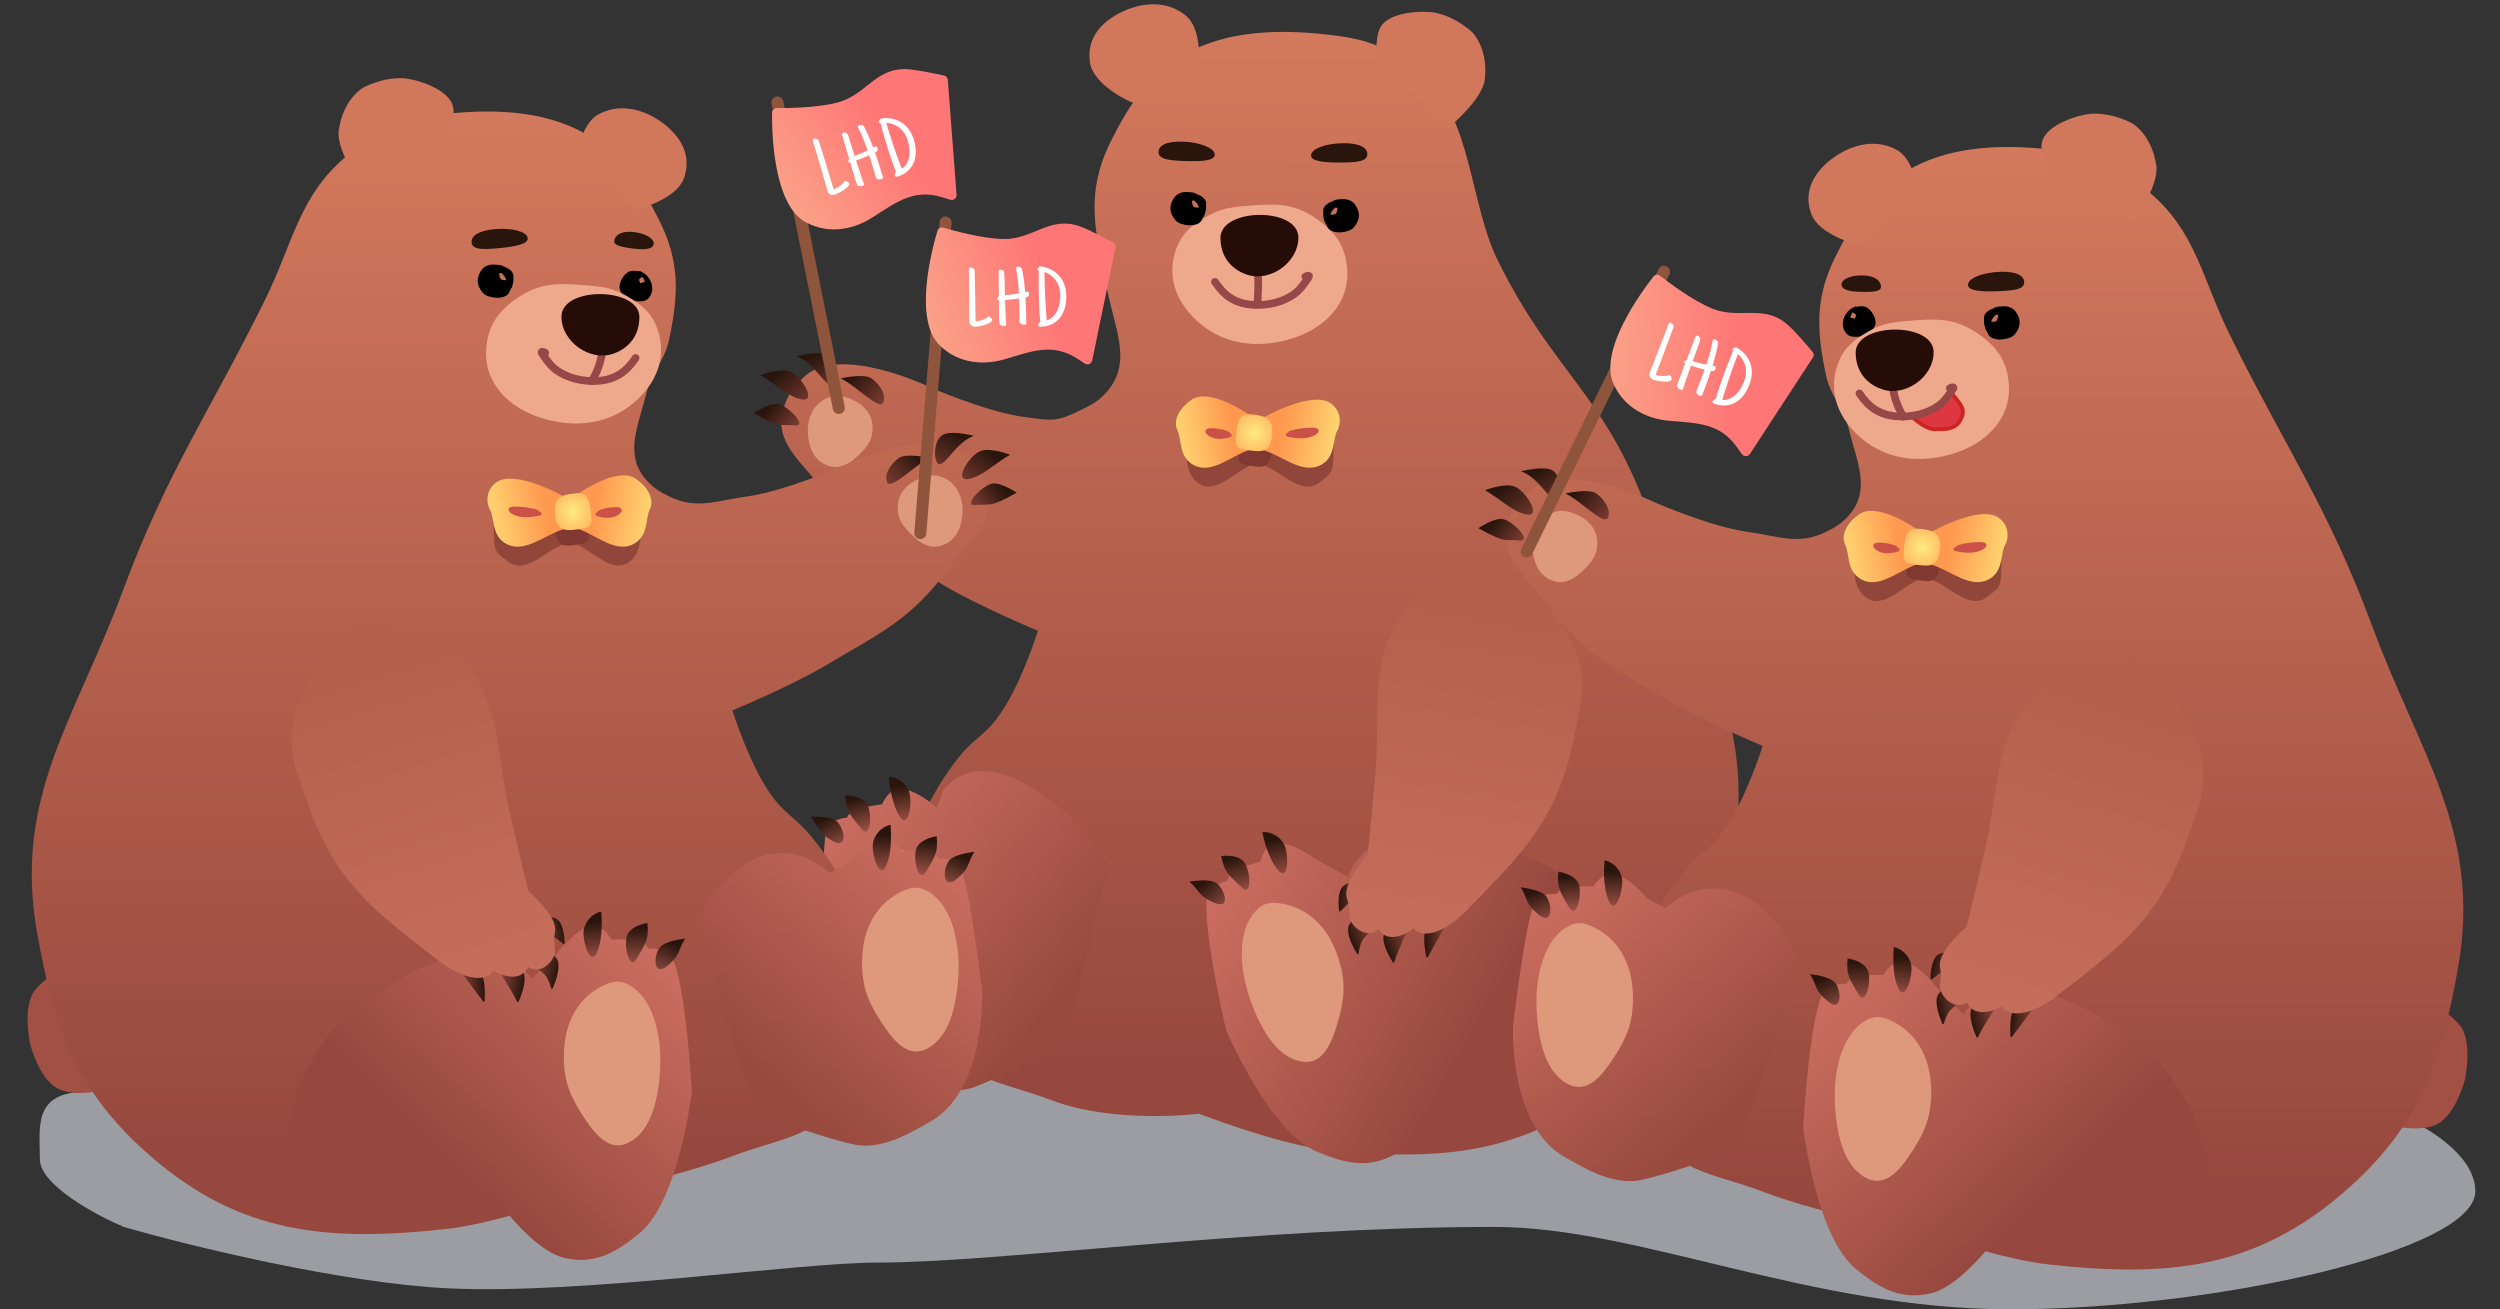 <svg width="506" height="265" viewBox="0 0 506 265" fill="none" xmlns="http://www.w3.org/2000/svg">
<rect x="0" y="0" width="506" height="265" fill="#333333" stroke="none"/>
<g style="mix-blend-mode:multiply">
<path d="M90.998 260.77C69.296 259.775 37.975 252.062 25.028 248.33C19.376 245.925 8.073 239.821 8.073 234.646C8.073 228.177 6.531 220.962 17.629 220.962C28.727 220.962 113.194 213 136.006 213C158.818 213 167.141 216.732 189.337 216.732C211.532 216.732 251.916 223.201 265.788 223.201C279.661 223.201 327.443 220.962 342.856 220.962C358.27 220.962 402.353 216.732 437.804 216.732C473.255 216.732 501 228.923 501 241.115C501 253.306 447.669 265 406.977 265C366.285 265 331.759 248.33 302.473 248.33C253.457 248.33 202.593 255.545 177.623 255.545C161.238 255.545 118.126 262.014 90.998 260.77Z" fill="#E2E3EF" fill-opacity="0.6"/>
</g>
<path d="M342.85 180.643C340.228 181.249 337.204 184.648 337.204 184.648L336.324 204.298C336.324 204.298 343.082 206.196 346.756 204.148C350.483 202.07 352.196 195.283 352.196 195.283C352.196 195.283 353.985 187.312 351.048 184.066C348.837 181.623 346.529 179.792 342.85 180.643Z" fill="#A15043"/>
<path d="M224.841 28.596C227.794 22.691 231.931 15.125 240.588 10.552C248.857 6.184 258.847 5.953 268.146 6.943C277.467 7.936 280.935 9.499 288.158 15.473C297.74 23.397 297.575 41.391 303.068 52.545C314.41 75.574 324.516 79.324 333.432 103.396C343.113 129.534 355.663 145.17 350.82 172.619C347.374 192.142 342.816 204.885 327.855 217.893C309.728 233.653 292.025 235.257 268.146 232.656C258.693 231.626 242.67 225.415 242.67 225.415C242.67 225.415 225.683 227.585 212.702 222.642C203.971 219.318 197.662 219.071 191.049 212.472C175.816 197.272 180.728 169.611 194.33 152.935C196.849 149.846 199.074 148.843 201.548 145.717C206.385 139.606 210.077 127.673 210.077 127.673C210.077 127.673 198.139 122.709 191.049 118.487C180.699 112.324 173.815 109.232 166.772 99.459C162.518 93.555 156.481 89.698 158.57 82.728C159.397 79.97 160.48 78.539 162.507 76.494C169.653 69.285 188.425 78.463 188.425 78.463C188.425 78.463 199.537 83.329 207.125 84.368C213.218 85.202 213.792 85.46 219.301 82.728C221.276 81.748 222.416 81.082 223.894 79.447C228.535 74.316 226.496 68.621 224.841 61.903C223.741 57.444 223.814 57.04 222.872 52.545C220.971 43.471 220.693 36.888 224.841 28.596Z" fill="url(#paint0_linear)"/>
<path d="M248.159 208.493C248.159 208.493 242.075 182.418 244.948 180.14C247.82 177.863 248.368 178.451 248.368 178.451C248.368 178.451 248.809 176.254 251.016 175.604L255.114 174.399C255.114 174.399 255.568 172.011 257.208 171.032C260.091 169.311 266.265 173.869 266.265 173.869L272.798 177.441C280.105 159.188 313.23 174.734 314.987 176.432C314.987 176.432 321.845 181.498 324.775 185.954C330.711 194.979 334.715 202.98 327.705 211.198C323.224 216.451 311.305 219.146 311.305 219.146L290.726 222.077C290.726 222.077 287.081 230.967 282.452 233.549C277.062 236.556 272.516 235.599 266.563 233.115C256.897 229.082 248.159 208.493 248.159 208.493Z" fill="url(#paint1_linear)"/>
<path d="M166.983 193.36C166.983 193.36 165.853 168.517 167.718 166.983C169.582 165.449 171.414 165.518 171.414 165.518C171.414 165.518 172.071 163.817 174.342 163.451L178.56 162.771C178.56 162.771 179.337 160.626 181.093 159.898C184.18 158.618 189.656 163.449 189.656 163.449L190.9 159.898C200.441 148.506 218.763 165.253 224.334 175.083L216.49 207.757L211.373 213.127C211.373 213.127 202.36 218.064 197.428 219.952C191.685 222.151 184.366 218.782 181.782 217.895C169.371 213.635 166.983 193.36 166.983 193.36Z" fill="url(#paint2_linear)"/>
<path d="M277.127 180.013C273.18 181.972 273.613 182.287 271.298 184.448C271.199 184.541 271.041 184.486 271.025 184.352C270.913 183.426 270.684 180.671 271.737 179.463C273.259 177.718 281.2 177.992 277.127 180.013Z" fill="url(#paint3_linear)"/>
<path d="M278.379 186.372C277.283 189.933 275.545 188.693 274.987 193C274.967 193.158 274.765 193.209 274.682 193.073C274.067 192.074 272.564 189.406 272.892 187.699C273.381 185.151 279.514 182.689 278.379 186.372Z" fill="url(#paint4_linear)"/>
<path d="M285.228 186.894C285.076 188.323 283.336 191.213 282.196 194.743C282.152 194.879 281.973 194.906 281.898 194.785C281.329 193.874 279.707 191.079 280.047 189.312C280.536 186.765 285.385 185.42 285.228 186.894Z" fill="url(#paint5_linear)"/>
<path d="M293.233 186.114L288.988 193.729C288.912 193.864 288.713 193.837 288.682 193.685C288.455 192.564 287.934 189.519 288.596 187.995C289.575 185.74 294.974 182.99 293.233 186.114Z" fill="url(#paint6_linear)"/>
<path d="M278.379 156.437C279.452 143.479 276.979 133.324 284.168 124.039C289.659 116.945 303.143 114.069 303.143 114.069C303.143 114.069 318.864 124.591 320.059 135.977C320.534 140.508 319.76 143.066 318.946 147.438C316.47 160.739 312.327 167.895 304.039 176.789C300.762 180.306 296.943 184.139 296.943 184.139C296.943 184.139 290.967 190.721 286.66 188.481C286.389 188.34 286.205 187.819 286.205 187.819C286.205 187.819 281.482 191.744 278.984 188.103C276.742 190.24 273.088 187.475 273.145 185.289C272.896 183.509 273.302 183.815 272.697 182.085C272.092 180.354 272.683 177.958 276.843 172.793C276.843 172.793 277.831 163.045 278.379 156.437Z" fill="url(#paint7_linear)"/>
<path d="M252.846 41.632C249.386 41.91 247.221 42.101 244.258 43.804C241.06 45.643 239.136 47.28 237.982 50.633C236.043 56.266 238.237 61.588 242.937 65.531C248.001 69.781 254.627 70.547 261.104 68.635C268.218 66.535 273.232 61.344 272.665 54.358C272.273 49.528 269.996 46.522 265.729 43.804C261.498 41.11 257.939 41.222 252.846 41.632Z" fill="#EEA98C"/>
<path d="M245.906 57.055C247.859 59.967 250.145 61.495 253.688 61.701C256.533 61.865 259.628 61.192 261.963 59.508C263.181 58.63 263.981 57.385 264.823 56.169C265.251 55.552 264.457 55.837 264.199 56.01" stroke="#964747" stroke-width="1.554" stroke-linecap="round" stroke-linejoin="round"/>
<path d="M254.534 61.181C254.534 60.106 254.835 57.179 254.534 55.072" stroke="#964747" stroke-width="1.554" stroke-linecap="round" stroke-linejoin="round"/>
<path d="M252.288 55.559C248.954 54.386 247.055 51.738 247.016 48.204C246.948 42.042 262.726 41.866 262.795 48.028C262.851 53.076 257.05 57.234 252.288 55.559Z" fill="#260C07"/>
<path d="M265.36 31.389C265.445 30.093 268.347 29.016 271.84 28.983C275.333 28.95 276.83 29.985 276.744 31.281C276.658 32.577 275.074 32.86 271.581 32.893C268.088 32.926 265.274 32.685 265.36 31.389Z" fill="#29150C"/>
<path d="M245.864 31.268C245.817 29.971 242.949 28.807 239.459 28.669C235.968 28.53 234.441 29.52 234.487 30.818C234.534 32.116 236.11 32.447 239.6 32.585C243.091 32.723 245.911 32.566 245.864 31.268Z" fill="#29150C"/>
<path d="M163.577 88.468C163.121 84.972 164.52 81.784 167.412 80.555C168.956 79.899 170.053 80.008 171.63 80.555C174.368 81.507 176.633 83.43 176.615 86.709C176.601 89.094 175.505 90.425 173.931 91.984C171.923 93.972 169.918 95.177 167.412 94.182C165.067 93.251 163.941 91.252 163.577 88.468Z" fill="#DE997C"/>
<path d="M171.562 190.992C169.541 183.192 170.365 175.625 174.135 172.119C176.149 170.246 177.802 170.217 180.328 171.062C184.715 172.53 188.784 176.316 190.024 183.745C190.925 189.147 189.83 192.435 188.121 196.359C185.941 201.363 183.463 204.593 179.399 202.967C175.597 201.446 173.171 197.204 171.562 190.992Z" fill="#DE997C"/>
<path d="M253.607 203.847C250.62 196.364 250.484 188.754 253.782 184.801C255.544 182.689 257.18 182.452 259.792 182.972C264.329 183.875 268.843 187.118 271.009 194.331C272.584 199.577 271.912 202.977 270.711 207.084C269.179 212.324 267.127 215.84 262.891 214.74C258.928 213.71 255.987 209.807 253.607 203.847Z" fill="#DE997C"/>
<path d="M167.85 77.787C166.263 76.994 164.403 73.187 161.168 72.108C161.168 72.108 164.926 71.099 167.019 71.687C169.796 72.468 169.436 78.579 167.85 77.787Z" fill="url(#paint8_linear)"/>
<path d="M178.784 81.456C178.065 83.253 173.032 77.861 170.156 76.587C170.156 76.587 174.84 75.5 176.396 76.587C177.706 77.501 179.503 79.658 178.784 81.456Z" fill="url(#paint9_linear)"/>
<path d="M162.419 80.862C159.598 80.43 157.213 77.848 153.877 75.917C153.877 75.917 157.97 74.342 159.958 75.22C162.331 76.268 165.24 81.295 162.419 80.862Z" fill="url(#paint10_linear)"/>
<path d="M160.783 86.108C157.933 85.77 158.292 86.848 152.54 83.613C152.54 83.613 155.797 81.403 157.535 81.772C159.608 82.212 163.634 86.446 160.783 86.108Z" fill="url(#paint11_linear)"/>
<path d="M168.499 170.193C165.312 168.322 166.118 167.733 164.039 165.315C164.039 165.315 168.091 165.067 169.394 166.275C170.948 167.717 171.685 172.064 168.499 170.193Z" fill="url(#paint12_linear)"/>
<path d="M174.339 167.736C172.368 165.228 171.282 164.587 171.065 160.98C171.065 160.98 173.962 160.878 175.313 162.481C176.679 164.102 176.31 170.243 174.339 167.736Z" fill="url(#paint13_linear)"/>
<path d="M182.103 165.238C180.205 162.233 180.025 157.94 179.911 157.23C179.911 157.23 182.339 157.13 183.823 159.83C184.844 161.688 184.001 168.242 182.103 165.238Z" fill="url(#paint14_linear)"/>
<path d="M245.791 182.732C242.394 181.278 243.12 180.592 240.752 178.455C240.752 178.455 244.741 177.698 246.186 178.732C247.909 179.967 249.189 184.187 245.791 182.732Z" fill="url(#paint15_linear)"/>
<path d="M251.275 179.558C249.004 177.319 247.846 176.82 247.176 173.269C247.176 173.269 250.037 172.802 251.579 174.223C253.139 175.659 253.546 181.798 251.275 179.558Z" fill="url(#paint16_linear)"/>
<path d="M258.664 176.102C256.402 173.361 255.683 169.124 255.48 168.434C255.48 168.434 257.877 168.029 259.689 170.52C260.936 172.234 260.926 178.843 258.664 176.102Z" fill="url(#paint17_linear)"/>
<path d="M271.047 40.99C268.962 41.381 268.289 43.549 268.927 45.58C269.432 47.188 272.893 46.742 273.705 45.794C275.009 44.272 274.91 42.871 273.812 41.473C273.191 40.682 271.633 40.438 270.806 40.99" stroke="black" stroke-width="0.777" stroke-linecap="round" stroke-linejoin="round"/>
<path d="M271.288 40.99C269.742 41.652 268.61 42.701 268.885 44.493C269.127 46.067 272.004 45.758 272.965 45.218C275.138 43.995 272.77 41.802 271.288 41.715C270.364 41.66 272.29 41.473 272.576 41.473C272.961 41.473 271.792 41.566 271.422 41.46C271.056 41.355 272.423 41.27 272.697 41.366C273.611 41.686 272.671 41.528 272.254 41.366C271.45 41.053 271.441 41.159 271.878 41.715C272.828 42.924 271.141 43.406 270.2 43.768C269.772 43.933 268.15 43.694 269.596 44.077C271.558 44.596 269.838 43.193 269.838 44.855C269.838 45.769 271.584 43.916 270.549 43.916C270.084 43.916 269.837 44.769 270.348 44.842C270.836 44.911 271.996 44.772 272.227 44.251C272.638 43.326 268.971 44.456 269.892 45.285C270.773 46.078 272.069 44.34 271.234 44.372C269.389 44.443 271.229 46.433 272.495 45.097C273.517 44.019 270.891 43.999 270.375 45.392C269.817 46.897 274.601 45.864 273.314 44.292C272.428 43.209 270.178 45.393 270.831 45.58C271.934 45.895 275.15 44.869 273.891 43.272C272.836 41.932 270.675 44.614 272.066 44.614C274.061 44.614 273.691 42.203 273.099 42.466C272.07 42.924 273.22 45.087 273.22 42.681C273.22 41.401 272.805 45.182 272.965 43.017C273.047 41.913 273.003 41.495 273.582 42.654C273.752 42.993 274.173 43.417 273.945 42.788C273.548 41.697 272.618 45.385 271.771 44.936C271.249 44.659 271.729 43.378 272.146 43.943C272.549 44.487 271.755 45.285 271.234 45.338C270.857 45.377 270.193 45.462 269.972 45.083C269.828 44.836 269.93 44.26 269.489 44.386C269.059 44.508 269.367 45.09 269.368 45.097C269.457 45.716 270.205 45.944 270.67 45.553C271.612 44.762 271.568 43.609 271.529 42.493C271.466 40.654 270.541 43.385 271.234 43.298C271.24 43.298 271.513 42.317 271.529 42.198C271.574 41.86 271.809 42.97 271.959 42.52C272.522 40.828 272.096 43.481 272.495 42.681" stroke="black" stroke-width="0.777" stroke-linecap="round" stroke-linejoin="round"/>
<path d="M272.721 41.765C272.835 41.834 273.698 42.515 273.499 42.197C273.432 42.09 273.257 41.635 273.586 41.799C273.665 41.839 273.057 42.4 273.041 42.716C273.012 43.267 273.181 44.567 272.254 44.567C271.54 44.567 272.548 43.187 272.548 42.932C272.548 42.604 271.224 42.05 270.973 41.799C270.805 41.631 270.105 41.609 270.472 41.609C271.436 41.609 271.761 42.898 271.25 43.555C270.948 43.943 271.445 43.004 271.466 42.854C271.521 42.472 271.326 42.692 271.164 42.854C271.025 42.993 270.718 43.477 270.766 43.287C270.818 43.08 271.22 43.047 271.25 42.803C271.279 42.569 270.903 43.159 270.861 43.391C270.801 43.721 270.23 43.811 270.23 44.1C270.23 44.61 270.852 44.988 270.852 45.579C270.852 46.126 269.846 45.594 269.832 45.691C269.768 46.137 271.475 46.509 271.475 45.657" stroke="black" stroke-width="0.777" stroke-linecap="round" stroke-linejoin="round"/>
<path d="M269.296 41.921C267.881 42.508 268.028 43.725 268.639 44.879C268.785 45.154 269.057 45.423 269.374 45.493C270.178 45.672 268.913 45.356 268.864 45.312C268.209 44.722 268.207 43.372 268.207 42.544C268.207 41.933 269.181 41.298 269.694 41.152C270.484 40.926 270.906 41.112 271.709 41.29C271.778 41.305 272.496 41.669 272.496 41.61C272.496 41.469 271.728 41.255 271.632 41.221C271.087 41.026 269.185 41.025 270.706 40.771C271.5 40.639 272.566 41.035 272.566 41.921" stroke="black" stroke-width="0.777" stroke-linecap="round" stroke-linejoin="round"/>
<path d="M240.89 39.552C242.976 39.943 243.649 42.111 243.011 44.142C242.505 45.75 239.045 45.304 238.233 44.357C236.928 42.834 237.027 41.433 238.126 40.035C238.747 39.245 240.305 39 241.132 39.552" stroke="black" stroke-width="0.777" stroke-linecap="round" stroke-linejoin="round"/>
<path d="M240.65 39.552C242.195 40.214 243.328 41.263 243.052 43.055C242.81 44.629 239.933 44.32 238.972 43.78C236.799 42.557 239.167 40.364 240.65 40.277C241.573 40.222 239.648 40.035 239.362 40.035C238.977 40.035 240.146 40.127 240.516 40.022C240.881 39.917 239.514 39.832 239.241 39.928C238.326 40.248 239.267 40.09 239.684 39.928C240.488 39.615 240.496 39.721 240.059 40.277C239.109 41.486 240.796 41.968 241.737 42.33C242.165 42.495 243.787 42.256 242.341 42.639C240.38 43.158 242.099 41.755 242.099 43.417C242.099 44.331 240.354 42.478 241.388 42.478C241.853 42.478 242.101 43.331 241.589 43.404C241.102 43.474 239.942 43.334 239.711 42.813C239.299 41.888 242.967 43.018 242.046 43.847C241.164 44.64 239.868 42.902 240.704 42.934C242.548 43.005 240.708 44.995 239.442 43.659C238.421 42.581 241.047 42.561 241.563 43.954C242.12 45.459 237.337 44.426 238.623 42.854C239.509 41.771 241.76 43.955 241.106 44.142C240.004 44.457 236.788 43.431 238.046 41.834C239.102 40.494 241.262 43.176 239.872 43.176C237.876 43.176 238.246 40.765 238.838 41.028C239.868 41.486 238.717 43.649 238.717 41.243C238.717 39.963 239.133 43.744 238.972 41.579C238.891 40.475 238.935 40.057 238.355 41.216C238.186 41.555 237.764 41.979 237.993 41.35C238.39 40.259 239.319 43.947 240.167 43.498C240.689 43.221 240.209 41.94 239.791 42.505C239.389 43.049 240.182 43.846 240.704 43.9C241.081 43.939 241.744 44.024 241.965 43.645C242.11 43.398 242.007 42.822 242.448 42.947C242.879 43.071 242.57 43.652 242.569 43.659C242.481 44.278 241.733 44.506 241.267 44.115C240.325 43.324 240.37 42.171 240.408 41.055C240.472 39.215 241.396 41.947 240.704 41.86C240.697 41.86 240.424 40.879 240.408 40.76C240.363 40.422 240.129 41.532 239.979 41.082C239.415 39.39 239.842 42.043 239.442 41.243" stroke="black" stroke-width="0.777" stroke-linecap="round" stroke-linejoin="round"/>
<path d="M239.216 40.327C239.102 40.396 238.239 41.077 238.438 40.759C238.504 40.653 238.679 40.197 238.351 40.361C238.271 40.401 238.879 40.962 238.896 41.278C238.925 41.829 238.755 43.129 239.683 43.129C240.396 43.129 239.389 41.749 239.389 41.494C239.389 41.166 240.712 40.612 240.963 40.361C241.131 40.193 241.831 40.171 241.465 40.171C240.501 40.171 240.175 41.46 240.686 42.117C240.988 42.505 240.491 41.566 240.47 41.416C240.415 41.034 240.61 41.254 240.773 41.416C240.911 41.555 241.218 42.039 241.171 41.849C241.119 41.642 240.717 41.609 240.686 41.364C240.657 41.131 241.033 41.721 241.075 41.953C241.135 42.282 241.707 42.373 241.707 42.662C241.707 43.172 241.084 43.55 241.084 44.141C241.084 44.688 242.091 44.156 242.105 44.253C242.168 44.699 240.461 45.071 240.461 44.219" stroke="black" stroke-width="0.777" stroke-linecap="round" stroke-linejoin="round"/>
<path d="M242.641 40.483C244.057 41.07 243.91 42.287 243.298 43.441C243.153 43.716 242.881 43.985 242.563 44.055C241.759 44.234 243.025 43.918 243.074 43.874C243.729 43.284 243.731 41.934 243.731 41.106C243.731 40.495 242.756 39.86 242.243 39.714C241.454 39.488 241.031 39.673 240.228 39.852C240.16 39.867 239.441 40.231 239.441 40.172C239.441 40.031 240.209 39.817 240.306 39.783C240.851 39.588 242.752 39.587 241.231 39.333C240.437 39.201 239.372 39.597 239.372 40.483" stroke="black" stroke-width="0.777" stroke-linecap="round" stroke-linejoin="round"/>
<path d="M242.182 82.037C245.809 78.907 253.416 85.908 253.416 85.908V94.08C249.671 95.513 245.799 100.587 242.182 97.52C239.747 95.456 240.374 91.786 239.47 89.349C238.566 86.911 239.985 83.932 242.182 82.037Z" fill="#692824" fill-opacity="0.5"/>
<path d="M268.618 82.812C264.966 79.791 255.889 86.345 255.889 86.345V94.233C259.659 95.617 263.558 100.514 267.2 97.554C269.652 95.562 269.931 96.031 269.931 89.666C269.931 83.302 270.829 84.641 268.618 82.812Z" fill="#692824" fill-opacity="0.5"/>
<path d="M257.522 90.899C257.105 94.954 255.384 94.645 253.097 94.267C250.809 93.889 250.32 93.832 250.737 89.777C251.154 85.721 251.989 85.282 254.277 85.66C256.564 86.039 257.939 86.844 257.522 90.899Z" fill="#803831"/>
<path d="M249.464 90.62C248.224 91.097 246.535 91.403 245.443 90.135C244.499 89.04 246.623 89.457 246.945 89.457C247.16 89.457 249.175 89.933 249.175 90.329C249.175 90.649 247.42 90.282 247.279 90.232" stroke="#A20000" stroke-width="0.777" stroke-linecap="round" stroke-linejoin="round"/>
<path d="M247.006 90.232H246.869C246.605 90.232 245.668 90.167 245.701 90.189C246.028 90.408 246.654 90.232 247.006 90.232Z" fill="#692824" fill-opacity="0.5"/>
<path d="M246.187 90.232C246.328 90.232 247.804 90.232 247.006 90.232C246.654 90.232 246.028 90.408 245.701 90.189C245.668 90.167 246.605 90.232 246.869 90.232" stroke="#A20000" stroke-width="0.777" stroke-linecap="round" stroke-linejoin="round"/>
<path d="M260.527 90.49C262.136 90.968 264.329 91.273 265.746 90.006C266.971 88.91 264.214 89.328 263.796 89.328C263.517 89.328 260.901 89.804 260.901 90.2C260.901 90.519 263.179 90.153 263.363 90.103" stroke="#A20000" stroke-width="0.777" stroke-linecap="round" stroke-linejoin="round"/>
<path d="M263.718 90.103H263.895C264.239 90.103 265.455 90.038 265.412 90.06C264.987 90.278 264.175 90.103 263.718 90.103Z" fill="#692824" fill-opacity="0.5"/>
<path d="M264.782 90.103C264.599 90.103 262.682 90.103 263.718 90.103C264.175 90.103 264.987 90.278 265.412 90.06C265.455 90.038 264.239 90.103 263.895 90.103" stroke="#A20000" stroke-width="0.777" stroke-linecap="round" stroke-linejoin="round"/>
<path d="M241.167 80.912C245.016 78.294 253.087 84.15 253.087 84.15V90.986C249.114 92.185 245.005 96.429 241.167 93.864C238.583 92.137 239.249 89.067 238.289 87.028C237.33 84.989 238.836 82.497 241.167 80.912Z" fill="url(#paint18_linear)"/>
<path d="M269.218 81.56C265.343 79.033 255.711 84.516 255.711 84.516V91.114C259.712 92.272 263.849 96.368 267.714 93.892C270.315 92.226 269.752 88.781 270.611 87.294C271.47 85.807 271.564 83.09 269.218 81.56Z" fill="url(#paint19_linear)"/>
<path d="M257.445 88.325C257.003 91.718 255.177 91.459 252.75 91.142C250.323 90.826 249.804 90.778 250.246 87.386C250.688 83.994 251.575 83.627 254.002 83.943C256.429 84.259 257.888 84.933 257.445 88.325Z" fill="url(#paint20_radial)"/>
<path d="M248.895 88.091C247.58 88.49 245.787 88.746 244.629 87.686C243.627 86.77 245.881 87.119 246.222 87.119C246.451 87.119 248.589 87.517 248.589 87.848C248.589 88.116 246.727 87.809 246.577 87.767" stroke="#CA5048" stroke-width="0.777" stroke-linecap="round" stroke-linejoin="round"/>
<path d="M245.417 87.767C245.567 87.767 247.134 87.767 246.287 87.767C245.913 87.767 245.25 87.914 244.902 87.731C244.867 87.713 245.861 87.767 246.142 87.767" stroke="#CA5048" stroke-width="0.777" stroke-linecap="round" stroke-linejoin="round"/>
<path d="M260.633 87.984C262.34 88.382 264.668 88.638 266.171 87.578C267.472 86.662 264.546 87.011 264.102 87.011C263.806 87.011 261.03 87.409 261.03 87.74C261.03 88.008 263.448 87.701 263.643 87.659" stroke="#CA5048" stroke-width="0.777" stroke-linecap="round" stroke-linejoin="round"/>
<path d="M265.147 87.659C264.953 87.659 262.919 87.659 264.019 87.659C264.504 87.659 265.365 87.806 265.816 87.623C265.862 87.605 264.571 87.659 264.207 87.659" stroke="#CA5048" stroke-width="0.777" stroke-linecap="round" stroke-linejoin="round"/>
<path d="M279.375 5.579C278.124 7.962 278.728 12.471 278.728 12.471L293.048 25.956C293.048 25.956 300.087 20.225 300.536 16.043C301.23 9.586 297.948 6.5 297.948 6.5C297.948 6.5 294.777 3.446 290.488 2.573C288.313 2.13 281.131 2.235 279.375 5.579Z" fill="#D1775B"/>
<path d="M220.66 12.903C221.44 17.145 228.376 20.575 229.45 20.826L242.733 11.836C242.733 11.836 242.974 5.665 240.104 3.235C236.308 0.02 230.948 0.295 226.365 2.761C222.019 5.099 219.869 8.594 220.66 12.903Z" fill="#D1775B"/>
<path d="M489.53 203.935C486.909 204.541 483.885 207.941 483.885 207.941L483.004 227.591C483.004 227.591 489.763 229.489 493.437 227.44C497.164 225.362 498.876 218.576 498.876 218.576C498.876 218.576 500.665 210.605 497.729 207.359C495.518 204.915 493.21 203.085 489.53 203.935Z" fill="#A15043"/>
<path d="M371.523 51.889C374.477 45.983 378.613 38.418 387.271 33.845C395.54 29.477 405.529 29.246 414.828 30.236C424.15 31.229 427.617 32.792 434.841 38.766C444.422 46.69 445.751 56.482 451.244 67.636C462.586 90.665 471.199 102.617 480.114 126.689C489.795 152.826 502.346 168.463 497.502 195.912C494.057 215.435 489.498 228.178 474.537 241.185C456.411 256.945 438.707 258.549 414.828 255.948C405.376 254.919 391.207 250.043 391.207 250.043C391.207 250.043 369.741 246.128 356.76 241.185C348.029 237.861 341.72 237.614 335.107 231.015C319.874 215.815 327.411 192.904 341.013 176.227C343.532 173.138 345.756 172.135 348.23 169.01C353.068 162.898 356.76 150.966 356.76 150.966C356.76 150.966 344.822 146.002 337.732 141.78C327.382 135.617 320.497 132.525 313.455 122.752C309.2 116.848 303.164 112.991 305.253 106.02C306.079 103.262 307.163 101.832 309.19 99.787C316.336 92.578 335.107 101.755 335.107 101.755C335.107 101.755 346.22 106.621 353.807 107.661C359.9 108.495 364.045 110.393 369.555 107.661C371.53 106.681 372.669 106.015 374.148 104.38C378.788 99.248 375.804 93.382 374.148 86.664C373.049 82.205 370.497 80.333 369.555 75.838C367.653 66.763 367.376 60.181 371.523 51.889Z" fill="url(#paint21_linear)"/>
<path d="M364.963 228.062C364.963 228.062 366.485 201.329 369.884 199.955C373.282 198.581 373.642 199.3 373.642 199.3C373.642 199.3 374.685 197.316 376.986 197.316L381.258 197.316C381.258 197.316 382.367 195.154 384.216 194.678C387.468 193.84 392.105 199.955 392.105 199.955L397.364 205.226C409.526 189.777 436.916 214.04 438.123 216.165C438.123 216.165 443.272 222.96 444.826 228.062C447.973 238.396 449.556 247.201 440.511 253.107C434.731 256.882 422.536 256.103 422.536 256.103L401.966 253.107C401.966 253.107 395.96 260.607 390.79 261.777C384.77 263.141 380.68 260.94 375.67 256.877C367.535 250.279 364.963 228.062 364.963 228.062Z" fill="url(#paint22_linear)"/>
<path d="M306.237 207.747C306.237 207.747 309.074 183.041 311.158 181.823C313.243 180.605 315.041 180.965 315.041 180.965C315.041 180.965 315.96 179.39 318.261 179.39L322.532 179.39C322.532 179.39 323.642 177.395 325.491 176.956C328.742 176.183 333.379 181.823 333.379 181.823L337.076 183.843C348.308 174.114 360.041 183.843 363.978 194.433L352.823 229.836L346.918 234.324C346.918 234.324 337.234 237.764 332.065 238.844C326.045 240.101 319.355 235.611 316.945 234.324C305.37 228.144 306.237 207.747 306.237 207.747Z" fill="url(#paint23_linear)"/>
<path d="M397.369 194.627C393.188 196.02 393.573 196.392 390.982 198.211C390.871 198.289 390.722 198.213 390.724 198.078C390.741 197.145 390.896 194.385 392.106 193.335C393.856 191.817 401.683 193.188 397.369 194.627Z" fill="url(#paint24_linear)"/>
<path d="M397.728 201.098C396.149 204.472 394.6 203.003 393.451 207.191C393.409 207.345 393.202 207.368 393.138 207.222C392.667 206.147 391.548 203.297 392.109 201.651C392.947 199.196 399.362 197.607 397.728 201.098Z" fill="url(#paint25_linear)"/>
<path d="M404.438 202.563C404.09 203.957 401.967 206.578 400.349 209.916C400.287 210.045 400.106 210.047 400.048 209.916C399.61 208.935 398.392 205.943 398.973 204.24C399.81 201.785 404.798 201.125 404.438 202.563Z" fill="url(#paint26_linear)"/>
<path d="M412.473 202.899L407.215 209.853C407.121 209.977 406.927 209.922 406.918 209.767C406.849 208.625 406.754 205.538 407.621 204.12C408.903 202.023 414.631 200.047 412.473 202.899Z" fill="url(#paint27_linear)"/>
<path d="M401.874 171.451C404.732 158.766 403.69 148.367 412.095 140.167C418.516 133.902 432.269 132.922 432.269 132.922C432.269 132.922 446.381 145.519 445.986 156.961C445.829 161.515 444.708 163.94 443.297 168.158C439.002 180.988 433.908 187.501 424.468 195.161C420.736 198.19 416.423 201.457 416.423 201.457C416.423 201.457 409.592 207.148 405.637 204.333C405.388 204.156 405.278 203.614 405.278 203.614C405.278 203.614 400.057 206.848 398.087 202.895C395.571 204.701 392.335 201.457 392.695 199.3C392.695 197.503 393.054 197.862 392.695 196.065C392.335 194.267 393.253 191.975 398.087 187.436C398.087 187.436 400.417 177.919 401.874 171.451Z" fill="url(#paint28_linear)"/>
<path d="M375.551 62.432C374.221 63.016 373.377 64.179 373.377 65.693C373.377 66.46 373.979 67.636 374.853 67.733C376.611 67.928 378.362 67.617 379.121 65.814C379.568 64.752 378.442 62.758 377.35 62.445C376.541 62.214 374.579 62.517 374.357 63.519C374.298 63.781 373.779 64.54 374.343 64.606C374.794 64.659 375.605 65.223 375.846 64.552C376.05 63.988 376.171 63.556 375.672 63.157C375.608 63.105 376.827 63.003 376.987 64.123C377.185 65.51 376.549 63.474 376.813 63.21C377.301 62.722 377.684 65.907 377.242 65.465C377.1 65.322 376.891 64.286 376.88 64.297C376.525 64.652 376.501 65.712 376.276 66.19C376.113 66.534 376.084 66.833 375.913 66.391C375.775 66.032 375.995 64.963 375.739 65.25C375.678 65.319 375.292 67.294 375.068 66.512C374.453 64.361 374.324 67.058 375.189 67.25C375.926 67.414 375.446 65.602 374.88 65.384C373.742 64.947 374.717 67.629 375.014 66.539C375.109 66.191 374.93 64.344 374.236 65.237C373.14 66.645 375.934 67.277 376.826 66.659C377.419 66.249 376.376 63.807 375.913 65.935C375.438 68.124 377.347 66.761 377.47 65.223C377.572 63.947 376.793 63.389 376.759 64.901C376.748 65.394 376.612 66.351 377.256 66.512C378.07 66.715 378.208 65.959 378.208 65.331C378.208 64.628 377.982 64.246 377.591 63.693C377.367 63.377 377.484 64.717 377.484 64.942C377.484 65.134 377.614 66.223 378.101 65.707C378.501 65.283 378.042 64.313 377.86 63.895C377.234 62.465 378.269 64.338 378.396 64.848C378.465 65.123 378.351 65.789 378.222 65.21C378.123 64.765 378.45 64.893 378.45 65.331C378.45 66.493 376.814 67.804 377.484 66.109C377.787 65.341 378.208 63.367 378.208 65.089" stroke="black" stroke-width="0.777" stroke-linecap="round" stroke-linejoin="round"/>
<path d="M377.188 64.849C376.027 66.083 377.188 66.413 377.188 65.091C377.188 64.667 377.15 64.242 376.756 63.984C376.584 63.872 376.153 64.178 376.289 64.348C377.257 65.558 376.96 63.88 376.566 63.232C375.862 62.075 375.949 64.345 376.713 64.218C376.942 64.18 377.058 63.84 376.998 63.638C376.924 63.388 376.218 63.05 376.479 63.05C376.586 63.05 377.099 63.346 376.877 63.137C376.746 63.013 376.198 62.825 376.445 62.825C376.666 62.825 377.314 62.964 377.093 62.964C376.993 62.964 376.385 62.718 376.583 62.678C377.32 62.531 376.499 62.67 376.168 62.67C375.61 62.67 376.397 62.762 376.566 62.791C377.033 62.87 377.729 62.886 377.932 63.413C378.184 64.068 377.126 63.519 377.214 62.99C377.292 62.524 378.032 63.212 378.123 63.327C378.266 63.508 378.484 64.488 378.278 64.192C378.146 64.002 377.998 63.305 378.434 63.638C378.982 64.058 379.08 64.796 379.057 65.437C379.03 66.196 378.143 64.822 378.815 65.014C379.288 65.149 378.289 66.827 378.598 65.126C378.608 65.07 378.775 65.527 378.642 65.783C378.313 66.416 377.592 66.549 376.946 66.562C376.208 66.576 376.79 66.562 377.154 66.562C377.281 66.562 376.579 66.789 376.41 66.839C375.375 67.143 377.735 67.129 377.413 67.037C377.055 66.935 376.538 67.019 376.168 67.029C375.683 67.042 376.188 67.195 376.185 67.219C376.148 67.513 374.298 67.782 374.222 67.176C374.207 67.059 373.933 66.187 374.317 66.501C374.763 66.866 374.58 66.809 374.23 66.484C373.86 66.14 373.972 65.612 373.642 65.282C373.568 65.207 375.055 65.635 375.476 65.437C375.723 65.321 375.17 65.336 375.268 65.308C375.694 65.186 376.081 65.006 376.324 64.624C376.466 64.4 376.398 62.986 376.791 63.379C377.891 64.479 374.716 65.161 374.17 65.161C373.616 65.161 373.769 64.395 374.04 65.005C374.131 65.209 374.525 65.66 375.286 65.628C375.877 65.603 376.51 65.133 376.868 64.685C377.305 64.139 377.103 63.966 376.817 63.457C376.546 62.975 377.408 63.631 377.5 63.907C377.759 64.684 376.408 63.581 376.133 63.327C375.933 63.142 374.873 63.078 375.632 62.825" stroke="black" stroke-width="0.777" stroke-linecap="round" stroke-linejoin="round"/>
<path d="M386.763 64.904C383.303 65.182 381.138 65.374 378.175 67.077C374.977 68.915 373.053 70.553 371.899 73.905C369.96 79.539 372.154 84.86 376.854 88.804C381.918 93.053 388.544 93.82 395.021 91.907C402.135 89.808 407.149 84.616 406.582 77.63C406.19 72.8 403.913 69.794 399.646 67.077C395.415 64.382 391.856 64.494 386.763 64.904Z" fill="#EEA98C"/>
<path d="M390.867 83.183L393.987 80.607L394.815 79.446C394.815 79.446 396.459 81.146 397.019 82.295C397.53 83.345 397.249 84.213 396.66 85.211C395.636 86.945 393.673 86.886 391.55 86.884C389.475 86.882 386.566 83.969 386.566 83.969L390.867 83.183Z" fill="#DF3741" stroke="#CD2323" stroke-width="0.777"/>
<path d="M376.35 79.635C378.303 82.547 380.588 84.075 384.131 84.28C386.977 84.445 390.071 83.771 392.406 82.088C393.624 81.21 394.425 79.964 395.266 78.749C395.694 78.131 394.9 78.417 394.642 78.589" stroke="#964747" stroke-width="1.554" stroke-linecap="round" stroke-linejoin="round"/>
<path d="M385.233 84.338C384.161 82.494 383.443 80.696 383.143 78.589" stroke="#964747" stroke-width="1.554" stroke-linecap="round" stroke-linejoin="round"/>
<path d="M380.856 78.769C377.522 77.596 375.624 74.947 375.584 71.414C375.516 65.252 391.295 65.076 391.363 71.238C391.419 76.286 385.618 80.444 380.856 78.769Z" fill="#260C07"/>
<path d="M398.323 57.617C398.37 56.319 401.237 55.156 404.728 55.017C408.218 54.879 409.746 55.869 409.699 57.167C409.652 58.465 408.077 58.796 404.586 58.934C401.096 59.072 398.276 58.915 398.323 57.617Z" fill="#29150C"/>
<path d="M372.741 57.733C372.542 56.626 374.359 55.735 376.799 55.743C379.238 55.751 380.494 56.651 380.693 57.758C380.892 58.865 379.839 59.091 377.399 59.083C374.959 59.075 372.94 58.84 372.741 57.733Z" fill="#29150C"/>
<path d="M310.259 111.76C309.802 108.264 311.202 105.077 314.093 103.848C315.638 103.192 316.735 103.3 318.311 103.848C321.049 104.8 323.315 106.722 323.297 110.002C323.283 112.387 322.187 113.718 320.612 115.277C318.604 117.265 316.599 118.47 314.093 117.474C311.749 116.543 310.622 114.545 310.259 111.76Z" fill="#DE997C"/>
<path d="M311.134 206.138C310.38 198.116 312.397 190.777 316.677 187.915C318.963 186.386 320.6 186.62 322.959 187.857C327.057 190.004 330.472 194.389 330.514 201.92C330.545 207.397 328.94 210.469 326.628 214.07C323.68 218.665 320.72 221.459 316.967 219.207C313.455 217.101 311.735 212.527 311.134 206.138Z" fill="#DE997C"/>
<path d="M371.499 225.142C370.744 217.121 372.762 209.781 377.041 206.919C379.328 205.391 380.964 205.625 383.323 206.861C387.421 209.009 390.836 213.393 390.878 220.925C390.909 226.401 389.304 229.473 386.993 233.075C384.044 237.669 381.084 240.463 377.331 238.212C373.819 236.106 372.099 231.532 371.499 225.142Z" fill="#DE997C"/>
<path d="M314.532 101.079C312.945 100.286 311.085 96.48 307.849 95.401C307.849 95.401 311.608 94.392 313.701 94.98C316.478 95.76 316.118 101.872 314.532 101.079Z" fill="url(#paint29_linear)"/>
<path d="M325.466 104.748C324.747 106.546 319.714 101.153 316.837 99.879C316.837 99.879 321.521 98.793 323.078 99.879C324.387 100.794 326.185 102.951 325.466 104.748Z" fill="url(#paint30_linear)"/>
<path d="M309.101 104.155C306.28 103.723 303.895 101.141 300.559 99.21C300.559 99.21 304.651 97.635 306.64 98.513C309.013 99.561 311.922 104.588 309.101 104.155Z" fill="url(#paint31_linear)"/>
<path d="M307.465 109.401C304.614 109.062 304.974 110.141 299.222 106.905C299.222 106.905 302.478 104.695 304.216 105.064C306.29 105.505 310.316 109.739 307.465 109.401Z" fill="url(#paint32_linear)"/>
<path d="M311.418 185.117C308.569 182.763 309.459 182.309 307.791 179.591C307.791 179.591 311.831 179.991 312.925 181.391C314.23 183.061 314.266 187.471 311.418 185.117Z" fill="url(#paint33_linear)"/>
<path d="M317.574 183.619C316.027 180.83 315.057 180.024 315.417 176.429C315.417 176.429 318.293 176.789 319.371 178.586C320.462 180.404 319.121 186.409 317.574 183.619Z" fill="url(#paint34_linear)"/>
<path d="M325.638 182.389C324.242 179.121 324.748 174.853 324.748 174.134C324.748 174.134 327.161 174.421 328.197 177.323C328.909 179.32 327.035 185.657 325.638 182.389Z" fill="url(#paint35_linear)"/>
<path d="M369.96 202.68C367.111 200.326 368.001 199.873 366.333 197.155C366.333 197.155 370.373 197.554 371.467 198.954C372.772 200.625 372.808 205.035 369.96 202.68Z" fill="url(#paint36_linear)"/>
<path d="M376.117 201.183C374.57 198.394 373.6 197.588 373.96 193.993C373.96 193.993 376.836 194.352 377.914 196.15C379.005 197.968 377.664 203.972 376.117 201.183Z" fill="url(#paint37_linear)"/>
<path d="M384.181 199.952C382.785 196.684 383.291 192.417 383.291 191.698C383.291 191.698 385.704 191.985 386.74 194.887C387.452 196.883 385.578 203.22 384.181 199.952Z" fill="url(#paint38_linear)"/>
<path d="M404.785 62.673C402.699 63.065 402.026 65.233 402.664 67.263C403.17 68.872 406.63 68.425 407.442 67.478C408.747 65.956 408.648 64.554 407.549 63.157C406.928 62.366 405.37 62.122 404.543 62.673" stroke="black" stroke-width="0.777" stroke-linecap="round" stroke-linejoin="round"/>
<path d="M405.025 62.673C403.479 63.336 402.347 64.385 402.622 66.176C402.865 67.751 405.742 67.441 406.702 66.901C408.875 65.679 406.508 63.485 405.025 63.398C404.102 63.344 406.027 63.157 406.313 63.157C406.698 63.157 405.529 63.249 405.159 63.143C404.794 63.039 406.16 62.953 406.434 63.049C407.348 63.369 406.408 63.211 405.991 63.049C405.187 62.737 405.178 62.842 405.615 63.398C406.565 64.607 404.879 65.09 403.938 65.452C403.509 65.616 401.888 65.377 403.334 65.76C405.295 66.279 403.575 64.876 403.575 66.539C403.575 67.452 405.321 65.599 404.287 65.599C403.821 65.599 403.574 66.452 404.085 66.525C404.573 66.595 405.733 66.455 405.964 65.935C406.375 65.01 402.708 66.139 403.629 66.968C404.511 67.762 405.806 66.023 404.971 66.055C403.127 66.126 404.967 68.117 406.233 66.78C407.254 65.702 404.628 65.683 404.112 67.076C403.555 68.581 408.338 67.547 407.051 65.975C406.166 64.892 403.915 67.077 404.569 67.263C405.671 67.579 408.887 66.553 407.628 64.955C406.573 63.616 404.413 66.297 405.803 66.297C407.799 66.297 407.428 63.887 406.837 64.15C405.807 64.608 406.957 66.771 406.957 64.365C406.957 63.084 406.542 66.865 406.702 64.7C406.784 63.597 406.74 63.178 407.32 64.338C407.489 64.676 407.911 65.1 407.682 64.472C407.285 63.38 406.356 67.068 405.508 66.619C404.986 66.343 405.466 65.061 405.884 65.626C406.286 66.17 405.493 66.968 404.971 67.022C404.594 67.061 403.931 67.146 403.71 66.767C403.565 66.519 403.668 65.943 403.226 66.069C402.796 66.192 403.105 66.774 403.106 66.78C403.194 67.4 403.942 67.627 404.407 67.237C405.35 66.445 405.305 65.293 405.266 64.177C405.203 62.337 404.278 65.069 404.971 64.982C404.978 64.981 405.251 64.001 405.266 63.881C405.311 63.544 405.546 64.653 405.696 64.203C406.26 62.512 405.833 65.164 406.233 64.365" stroke="black" stroke-width="0.777" stroke-linecap="round" stroke-linejoin="round"/>
<path d="M406.459 63.448C406.573 63.518 407.436 64.198 407.237 63.88C407.171 63.774 406.996 63.319 407.324 63.483C407.404 63.523 406.796 64.084 406.779 64.399C406.75 64.95 406.92 66.25 405.992 66.25C405.279 66.25 406.286 64.871 406.286 64.616C406.286 64.288 404.962 63.733 404.712 63.483C404.543 63.314 403.844 63.292 404.21 63.292C405.174 63.292 405.5 64.581 404.989 65.238C404.686 65.627 405.183 64.687 405.205 64.538C405.259 64.155 405.065 64.375 404.902 64.538C404.764 64.676 404.457 65.16 404.504 64.97C404.556 64.763 404.958 64.731 404.989 64.486C405.018 64.253 404.641 64.843 404.599 65.074C404.539 65.404 403.968 65.494 403.968 65.783C403.968 66.293 404.591 66.672 404.591 67.262C404.591 67.81 403.584 67.277 403.57 67.375C403.506 67.82 405.213 68.192 405.213 67.34" stroke="black" stroke-width="0.777" stroke-linecap="round" stroke-linejoin="round"/>
<path d="M403.034 63.605C401.618 64.192 401.765 65.408 402.376 66.563C402.522 66.838 402.794 67.106 403.111 67.177C403.916 67.356 402.65 67.039 402.601 66.995C401.946 66.406 401.944 65.055 401.944 64.228C401.944 63.617 402.918 62.982 403.431 62.835C404.221 62.61 404.644 62.795 405.447 62.974C405.515 62.989 406.234 63.353 406.234 63.294C406.234 63.152 405.466 62.939 405.369 62.904C404.824 62.71 402.923 62.708 404.443 62.455C405.237 62.322 406.303 62.718 406.303 63.605" stroke="black" stroke-width="0.777" stroke-linecap="round" stroke-linejoin="round"/>
<path d="M377.348 105.194C380.976 102.065 388.583 109.065 388.583 109.065V117.237C384.838 118.67 380.966 123.744 377.348 120.677C374.914 118.614 375.541 114.943 374.637 112.506C373.733 110.068 375.152 107.089 377.348 105.194Z" fill="#692824" fill-opacity="0.5"/>
<path d="M403.785 105.969C400.133 102.948 391.056 109.502 391.056 109.502V117.39C394.826 118.774 398.725 123.671 402.367 120.711C404.819 118.719 405.098 119.189 405.098 112.824C405.098 106.459 405.996 107.798 403.785 105.969Z" fill="#692824" fill-opacity="0.5"/>
<path d="M392.689 114.056C392.272 118.112 390.551 117.802 388.264 117.424C385.976 117.046 385.487 116.989 385.904 112.934C386.321 108.879 387.156 108.439 389.444 108.818C391.731 109.196 393.106 110.001 392.689 114.056Z" fill="#803831"/>
<path d="M384.631 113.777C383.391 114.254 381.702 114.56 380.61 113.292C379.666 112.197 381.79 112.614 382.112 112.614C382.327 112.614 384.342 113.09 384.342 113.486C384.342 113.806 382.587 113.44 382.446 113.389" stroke="#A20000" stroke-width="0.777" stroke-linecap="round" stroke-linejoin="round"/>
<path d="M382.173 113.389H382.036C381.772 113.389 380.835 113.324 380.868 113.346C381.195 113.565 381.821 113.389 382.173 113.389Z" fill="#692824" fill-opacity="0.5"/>
<path d="M381.354 113.389C381.495 113.389 382.971 113.389 382.173 113.389C381.821 113.389 381.195 113.565 380.868 113.346C380.835 113.324 381.772 113.389 382.036 113.389" stroke="#A20000" stroke-width="0.777" stroke-linecap="round" stroke-linejoin="round"/>
<path d="M395.694 113.648C397.303 114.125 399.496 114.431 400.913 113.163C402.138 112.067 399.381 112.485 398.963 112.485C398.684 112.485 396.068 112.961 396.068 113.357C396.068 113.677 398.346 113.31 398.53 113.26" stroke="#A20000" stroke-width="0.777" stroke-linecap="round" stroke-linejoin="round"/>
<path d="M398.885 113.26H399.062C399.406 113.26 400.622 113.195 400.579 113.217C400.154 113.436 399.342 113.26 398.885 113.26Z" fill="#692824" fill-opacity="0.5"/>
<path d="M399.949 113.26C399.766 113.26 397.849 113.26 398.885 113.26C399.342 113.26 400.154 113.436 400.579 113.217C400.622 113.195 399.406 113.26 399.062 113.26" stroke="#A20000" stroke-width="0.777" stroke-linecap="round" stroke-linejoin="round"/>
<path d="M376.334 104.069C380.183 101.451 388.254 107.307 388.254 107.307V114.143C384.281 115.342 380.172 119.586 376.334 117.021C373.75 115.295 374.416 112.224 373.456 110.185C372.497 108.147 374.003 105.654 376.334 104.069Z" fill="url(#paint39_linear)"/>
<path d="M404.385 104.717C400.51 102.191 390.878 107.673 390.878 107.673V114.271C394.879 115.429 399.016 119.525 402.881 117.049C405.482 115.383 404.919 111.939 405.778 110.451C406.637 108.964 406.731 106.247 404.385 104.717Z" fill="url(#paint40_linear)"/>
<path d="M392.612 111.483C392.17 114.875 390.344 114.616 387.917 114.3C385.49 113.983 384.971 113.936 385.413 110.543C385.855 107.151 386.742 106.784 389.169 107.1C391.596 107.417 393.055 108.09 392.612 111.483Z" fill="url(#paint41_radial)"/>
<path d="M384.062 111.249C382.747 111.648 380.954 111.904 379.796 110.844C378.794 109.927 381.048 110.276 381.389 110.276C381.618 110.276 383.756 110.675 383.756 111.006C383.756 111.273 381.894 110.967 381.744 110.925" stroke="#CA5048" stroke-width="0.777" stroke-linecap="round" stroke-linejoin="round"/>
<path d="M380.585 110.925C380.735 110.925 382.302 110.925 381.455 110.925C381.081 110.925 380.418 111.072 380.07 110.889C380.035 110.87 381.029 110.925 381.31 110.925" stroke="#CA5048" stroke-width="0.777" stroke-linecap="round" stroke-linejoin="round"/>
<path d="M395.8 111.141C397.507 111.54 399.835 111.796 401.338 110.736C402.639 109.819 399.713 110.168 399.269 110.168C398.973 110.168 396.197 110.567 396.197 110.898C396.197 111.165 398.615 110.859 398.81 110.817" stroke="#CA5048" stroke-width="0.777" stroke-linecap="round" stroke-linejoin="round"/>
<path d="M400.315 110.817C400.121 110.817 398.087 110.817 399.187 110.817C399.672 110.817 400.533 110.963 400.984 110.781C401.03 110.762 399.739 110.817 399.375 110.817" stroke="#CA5048" stroke-width="0.777" stroke-linecap="round" stroke-linejoin="round"/>
<path d="M413.318 28.732C412.709 31.353 414.431 35.564 414.431 35.564L431.691 44.999C431.691 44.999 437.056 37.677 436.435 33.517C435.476 27.093 431.522 24.936 431.522 24.936C431.522 24.936 427.683 22.781 423.312 23.018C421.096 23.139 414.173 25.053 413.318 28.732Z" fill="#D1775B"/>
<path d="M366.633 43.392C368.153 47.427 375.589 49.571 376.69 49.627L388.164 38.421C388.164 38.421 387.306 32.306 384.05 30.424C379.743 27.934 374.517 29.157 370.445 32.398C366.584 35.471 365.088 39.292 366.633 43.392Z" fill="#D1775B"/>
<path d="M15.472 196.754C18.093 197.36 21.117 200.759 21.117 200.759L21.998 220.41C21.998 220.41 15.239 222.307 11.565 220.259C7.838 218.181 6.126 211.394 6.126 211.394C6.126 211.394 4.337 203.423 7.273 200.177C9.484 197.734 11.792 195.903 15.472 196.754Z" fill="#A15043"/>
<path d="M133.479 44.707C130.525 38.802 126.389 31.236 117.731 26.663C109.462 22.295 99.473 22.064 90.174 23.054C80.852 24.047 77.385 25.61 70.161 31.584C60.58 39.508 59.251 49.3 53.758 60.455C42.416 83.483 33.803 95.435 24.887 119.507C15.207 145.645 2.656 161.281 7.5 188.73C10.945 208.253 15.504 220.996 30.465 234.004C48.591 249.764 66.295 251.368 90.174 248.767C99.626 247.737 113.795 242.862 113.795 242.862C113.795 242.862 135.261 238.946 148.242 234.004C156.973 230.68 163.282 230.432 169.895 223.834C185.128 208.633 177.591 185.722 163.989 169.046C161.47 165.957 159.246 164.954 156.772 161.828C151.934 155.717 148.242 143.784 148.242 143.784C148.242 143.784 160.18 138.82 167.27 134.598C177.62 128.435 184.505 125.343 191.547 115.57C195.802 109.667 201.838 105.809 199.749 98.839C198.922 96.081 197.839 94.65 195.812 92.605C188.666 85.396 169.895 94.574 169.895 94.574C169.895 94.574 158.782 99.44 151.195 100.479C145.102 101.313 140.957 103.211 135.447 100.479C133.472 99.5 132.333 98.833 130.854 97.198C126.214 92.067 129.198 86.2 130.854 79.483C131.953 75.023 134.505 73.151 135.447 68.656C137.349 59.582 137.626 52.999 133.479 44.707Z" fill="url(#paint42_linear)"/>
<path d="M140.039 220.881C140.039 220.881 138.516 194.148 135.118 192.774C131.72 191.4 131.36 192.119 131.36 192.119C131.36 192.119 130.317 190.135 128.016 190.135L123.744 190.135C123.744 190.135 122.635 187.973 120.786 187.496C117.534 186.659 112.897 192.774 112.897 192.774L107.638 198.044C95.476 182.596 68.086 206.859 66.879 208.983C66.879 208.983 61.73 215.779 60.176 220.881C57.029 231.214 55.446 240.02 64.491 245.926C70.271 249.701 82.466 248.922 82.466 248.922L103.036 245.926C103.036 245.926 109.042 253.425 114.212 254.596C120.232 255.959 124.322 253.758 129.332 249.695C137.467 243.098 140.039 220.881 140.039 220.881Z" fill="url(#paint43_linear)"/>
<path d="M198.765 200.566C198.765 200.566 195.928 175.86 193.844 174.642C191.759 173.424 189.961 173.783 189.961 173.783C189.961 173.783 189.042 172.208 186.741 172.208L182.469 172.208C182.469 172.208 181.36 170.214 179.511 169.774C176.26 169.002 171.622 174.642 171.622 174.642L167.926 176.661C156.694 166.932 144.961 176.661 141.024 187.252L152.179 222.655L158.084 227.143C158.084 227.143 167.768 230.583 172.937 231.662C178.957 232.92 185.647 228.429 188.057 227.143C199.632 220.962 198.765 200.566 198.765 200.566Z" fill="url(#paint44_linear)"/>
<path d="M107.632 187.445C111.813 188.838 111.428 189.211 114.019 191.03C114.13 191.108 114.279 191.032 114.277 190.896C114.26 189.964 114.105 187.204 112.895 186.154C111.145 184.636 103.318 186.007 107.632 187.445Z" fill="url(#paint45_linear)"/>
<path d="M107.273 193.916C108.852 197.29 110.401 195.822 111.55 200.01C111.592 200.164 111.799 200.186 111.863 200.04C112.334 198.966 113.453 196.116 112.892 194.47C112.054 192.015 105.639 190.425 107.273 193.916Z" fill="url(#paint46_linear)"/>
<path d="M100.563 195.382C100.911 196.775 103.034 199.396 104.652 202.734C104.714 202.863 104.895 202.865 104.953 202.735C105.391 201.754 106.609 198.762 106.028 197.059C105.191 194.604 100.203 193.944 100.563 195.382Z" fill="url(#paint47_linear)"/>
<path d="M92.528 195.718L97.786 202.671C97.88 202.795 98.074 202.741 98.083 202.586C98.152 201.443 98.247 198.356 97.38 196.939C96.098 194.841 90.37 192.865 92.528 195.718Z" fill="url(#paint48_linear)"/>
<path d="M103.127 164.269C100.269 151.585 101.311 141.185 92.906 132.985C86.485 126.721 72.732 125.74 72.732 125.74C72.732 125.74 58.62 138.338 59.015 149.78C59.172 154.333 60.293 156.759 61.704 160.976C65.999 173.806 71.093 180.319 80.533 187.979C84.265 191.008 88.578 194.276 88.578 194.276C88.578 194.276 95.409 199.967 99.364 197.152C99.613 196.974 99.723 196.433 99.723 196.433C99.723 196.433 104.944 199.666 106.913 195.714C109.43 197.519 112.666 194.276 112.306 192.119C112.306 190.321 111.947 190.681 112.306 188.883C112.666 187.085 111.748 184.794 106.913 180.255C106.913 180.255 104.584 170.737 103.127 164.269Z" fill="url(#paint49_linear)"/>
<path d="M129.451 55.25C130.781 55.834 131.625 56.998 131.625 58.512C131.625 59.278 131.023 60.454 130.149 60.552C128.391 60.747 126.64 60.436 125.881 58.632C125.434 57.571 126.559 55.576 127.652 55.264C128.461 55.033 130.423 55.336 130.645 56.337C130.704 56.6 131.223 57.358 130.659 57.425C130.208 57.478 129.397 58.042 129.156 57.371C128.952 56.806 128.831 56.374 129.33 55.975C129.394 55.924 128.175 55.822 128.015 56.941C127.817 58.328 128.453 56.293 128.189 56.029C127.701 55.54 127.318 58.725 127.76 58.283C127.902 58.141 128.111 57.105 128.122 57.116C128.477 57.471 128.501 58.531 128.726 59.008C128.889 59.352 128.918 59.652 129.088 59.209C129.227 58.85 129.007 57.781 129.263 58.069C129.324 58.138 129.71 60.113 129.934 59.33C130.549 57.179 130.678 59.876 129.813 60.068C129.076 60.232 129.556 58.421 130.122 58.203C131.26 57.765 130.285 60.447 129.988 59.357C129.893 59.009 130.072 57.163 130.766 58.055C131.862 59.464 129.068 60.095 128.176 59.478C127.583 59.067 128.626 56.626 129.088 58.753C129.564 60.942 127.655 59.58 127.532 58.042C127.43 56.766 128.209 56.208 128.243 57.72C128.254 58.212 128.39 59.169 127.746 59.33C126.932 59.534 126.793 58.777 126.793 58.149C126.793 57.447 127.019 57.064 127.411 56.512C127.635 56.196 127.518 57.536 127.518 57.76C127.518 57.953 127.388 59.041 126.901 58.525C126.501 58.102 126.96 57.131 127.142 56.713C127.768 55.284 126.733 57.156 126.606 57.666C126.537 57.941 126.651 58.608 126.78 58.029C126.879 57.584 126.552 57.711 126.552 58.149C126.552 59.312 128.188 60.622 127.518 58.928C127.215 58.16 126.793 56.185 126.793 57.908" stroke="black" stroke-width="0.777" stroke-linecap="round" stroke-linejoin="round"/>
<path d="M127.814 57.668C128.975 58.901 127.814 59.232 127.814 57.91C127.814 57.485 127.853 57.06 128.247 56.803C128.419 56.69 128.85 56.996 128.714 57.166C127.746 58.376 128.043 56.698 128.437 56.05C129.141 54.894 129.054 57.164 128.29 57.036C128.061 56.998 127.945 56.659 128.005 56.457C128.079 56.206 128.785 55.869 128.524 55.869C128.417 55.869 127.904 56.164 128.126 55.955C128.257 55.831 128.805 55.644 128.558 55.644C128.337 55.644 127.688 55.782 127.91 55.782C128.01 55.782 128.618 55.536 128.42 55.497C127.683 55.349 128.504 55.488 128.835 55.488C129.393 55.488 128.606 55.581 128.437 55.609C127.97 55.689 127.274 55.704 127.071 56.232C126.819 56.887 127.877 56.338 127.789 55.808C127.711 55.342 126.971 56.03 126.88 56.145C126.737 56.327 126.519 57.307 126.725 57.01C126.857 56.82 127.005 56.123 126.569 56.457C126.021 56.876 125.923 57.615 125.946 58.256C125.973 59.014 126.86 57.64 126.188 57.832C125.715 57.968 126.714 59.645 126.405 57.944C126.395 57.889 126.228 58.346 126.361 58.602C126.69 59.234 127.411 59.368 128.057 59.38C128.795 59.395 128.213 59.38 127.849 59.38C127.722 59.38 128.424 59.607 128.593 59.657C129.628 59.962 127.268 59.948 127.59 59.856C127.948 59.754 128.465 59.837 128.835 59.847C129.32 59.861 128.815 60.013 128.818 60.038C128.854 60.331 130.705 60.601 130.781 59.994C130.796 59.878 131.07 59.006 130.686 59.32C130.24 59.684 130.423 59.627 130.772 59.302C131.143 58.958 131.03 58.43 131.361 58.1C131.435 58.026 129.948 58.454 129.527 58.256C129.28 58.14 129.833 58.154 129.735 58.126C129.309 58.005 128.922 57.824 128.679 57.443C128.537 57.218 128.605 55.805 128.212 56.197C127.112 57.298 130.287 57.979 130.833 57.979C131.387 57.979 131.234 57.214 130.963 57.824C130.872 58.027 130.478 58.479 129.717 58.446C129.126 58.421 128.493 57.952 128.134 57.503C127.698 56.958 127.9 56.784 128.186 56.275C128.457 55.794 127.595 56.449 127.503 56.725C127.244 57.503 128.595 56.4 128.87 56.145C129.07 55.96 130.13 55.897 129.371 55.644" stroke="black" stroke-width="0.777" stroke-linecap="round" stroke-linejoin="round"/>
<path d="M118.239 57.722C121.699 58.001 123.864 58.192 126.827 59.895C130.025 61.734 131.949 63.371 133.103 66.724C135.042 72.357 132.848 77.678 128.148 81.622C123.084 85.871 116.458 86.638 109.981 84.726C102.867 82.626 97.853 77.434 98.42 70.448C98.812 65.618 101.089 62.613 105.356 59.895C109.587 57.2 113.146 57.313 118.239 57.722Z" fill="#EEA98C"/>
<path d="M128.652 72.453C126.699 75.366 124.414 76.893 120.871 77.099C118.025 77.264 114.931 76.59 112.596 74.907C111.378 74.028 110.577 72.783 109.736 71.567C109.308 70.95 110.102 71.236 110.36 71.408" stroke="#964747" stroke-width="1.554" stroke-linecap="round" stroke-linejoin="round"/>
<path d="M119.768 77.157C120.84 75.312 121.557 73.514 121.858 71.408" stroke="#964747" stroke-width="1.554" stroke-linecap="round" stroke-linejoin="round"/>
<path d="M124.146 71.587C127.48 70.415 129.378 67.766 129.417 64.232C129.486 58.07 113.707 57.894 113.639 64.056C113.583 69.104 119.384 73.262 124.146 71.587Z" fill="#260C07"/>
<path d="M106.804 48.135C106.59 46.855 103.596 46.071 100.117 46.385C96.638 46.699 95.251 47.879 95.465 49.159C95.679 50.44 97.284 50.565 100.763 50.25C104.242 49.936 107.018 49.416 106.804 48.135Z" fill="#29150C"/>
<path d="M132.263 49.561C132.622 48.495 130.955 47.349 128.54 47C126.125 46.652 124.751 47.36 124.393 48.426C124.034 49.492 125.043 49.869 127.458 50.217C129.873 50.565 131.905 50.627 132.263 49.561Z" fill="#29150C"/>
<path d="M194.742 104.579C195.199 101.083 193.799 97.895 190.908 96.667C189.363 96.01 188.266 96.119 186.689 96.667C183.952 97.618 181.686 99.541 181.704 102.82C181.718 105.205 182.814 106.536 184.389 108.095C186.397 110.084 188.402 111.288 190.908 110.293C193.252 109.362 194.379 107.363 194.742 104.579Z" fill="#DE997C"/>
<path d="M193.868 198.956C194.622 190.934 192.605 183.595 188.325 180.733C186.039 179.204 184.402 179.439 182.043 180.675C177.945 182.822 174.53 187.207 174.488 194.739C174.457 200.215 176.062 203.287 178.374 206.889C181.322 211.483 184.282 214.277 188.035 212.026C191.547 209.919 193.267 205.345 193.868 198.956Z" fill="#DE997C"/>
<path d="M133.503 217.961C134.258 209.939 132.24 202.6 127.961 199.738C125.674 198.209 124.038 198.444 121.679 199.68C117.581 201.827 114.166 206.212 114.124 213.743C114.093 219.22 115.698 222.292 118.009 225.894C120.958 230.488 123.918 233.282 127.671 231.031C131.183 228.924 132.903 224.35 133.503 217.961Z" fill="#DE997C"/>
<path d="M190.47 93.898C192.057 93.105 193.917 89.298 197.153 88.219C197.153 88.219 193.394 87.21 191.301 87.799C188.524 88.579 188.884 94.691 190.47 93.898Z" fill="url(#paint50_linear)"/>
<path d="M179.536 97.567C180.255 99.364 185.288 93.972 188.164 92.698C188.164 92.698 183.481 91.611 181.924 92.698C180.615 93.612 178.817 95.769 179.536 97.567Z" fill="url(#paint51_linear)"/>
<path d="M195.901 96.974C198.722 96.541 201.107 93.959 204.443 92.028C204.443 92.028 200.35 90.453 198.362 91.331C195.989 92.379 193.08 97.406 195.901 96.974Z" fill="url(#paint52_linear)"/>
<path d="M197.537 102.219C200.388 101.881 200.028 102.959 205.78 99.724C205.78 99.724 202.523 97.514 200.786 97.883C198.712 98.323 194.686 102.557 197.537 102.219Z" fill="url(#paint53_linear)"/>
<path d="M193.584 177.935C196.433 175.581 195.543 175.128 197.211 172.41C197.211 172.41 193.171 172.809 192.077 174.209C190.772 175.88 190.736 180.289 193.584 177.935Z" fill="url(#paint54_linear)"/>
<path d="M187.428 176.438C188.975 173.649 189.945 172.843 189.585 169.248C189.585 169.248 186.709 169.607 185.63 171.405C184.54 173.223 185.881 179.227 187.428 176.438Z" fill="url(#paint55_linear)"/>
<path d="M179.364 175.207C180.76 171.939 180.254 167.672 180.254 166.953C180.254 166.953 177.841 167.24 176.805 170.141C176.093 172.138 177.967 178.475 179.364 175.207Z" fill="url(#paint56_linear)"/>
<path d="M135.042 195.499C137.891 193.145 137.001 192.692 138.669 189.973C138.669 189.973 134.629 190.373 133.535 191.773C132.23 193.443 132.194 197.853 135.042 195.499Z" fill="url(#paint57_linear)"/>
<path d="M128.885 194.002C130.432 191.212 131.402 190.406 131.042 186.811C131.042 186.811 128.166 187.171 127.087 188.968C125.997 190.786 127.338 196.791 128.885 194.002Z" fill="url(#paint58_linear)"/>
<path d="M120.821 192.771C122.217 189.503 121.711 185.235 121.711 184.516C121.711 184.516 119.298 184.803 118.262 187.705C117.55 189.702 119.424 196.039 120.821 192.771Z" fill="url(#paint59_linear)"/>
<path d="M100.68 54.225C102.766 54.616 103.439 56.784 102.801 58.815C102.295 60.423 98.835 59.977 98.023 59.03C96.718 57.507 96.817 56.106 97.915 54.708C98.537 53.917 100.095 53.673 100.922 54.225" stroke="black" stroke-width="0.777" stroke-linecap="round" stroke-linejoin="round"/>
<path d="M100.44 54.225C101.985 54.887 103.118 55.936 102.842 57.728C102.6 59.302 99.723 58.993 98.762 58.453C96.59 57.23 98.957 55.037 100.44 54.95C101.363 54.895 99.438 54.708 99.152 54.708C98.767 54.708 99.936 54.8 100.306 54.695C100.671 54.59 99.305 54.505 99.031 54.601C98.117 54.921 99.057 54.763 99.474 54.601C100.278 54.288 100.286 54.394 99.85 54.95C98.9 56.159 100.586 56.641 101.527 57.003C101.955 57.168 103.577 56.929 102.131 57.312C100.17 57.831 101.889 56.428 101.889 58.09C101.889 59.004 100.144 57.151 101.178 57.151C101.643 57.151 101.891 58.004 101.379 58.077C100.892 58.147 99.732 58.007 99.501 57.486C99.09 56.561 102.757 57.691 101.836 58.52C100.954 59.313 99.659 57.575 100.494 57.607C102.338 57.678 100.498 59.668 99.232 58.332C98.211 57.254 100.837 57.234 101.353 58.627C101.91 60.132 97.127 59.099 98.413 57.527C99.299 56.444 101.55 58.628 100.896 58.815C99.794 59.13 96.578 58.104 97.836 56.507C98.891 55.167 101.052 57.849 99.662 57.849C97.666 57.849 98.036 55.438 98.628 55.701C99.658 56.159 98.507 58.322 98.507 55.916C98.507 54.636 98.923 58.417 98.762 56.252C98.681 55.148 98.725 54.73 98.145 55.889C97.976 56.228 97.554 56.652 97.783 56.023C98.18 54.932 99.109 58.62 99.957 58.171C100.479 57.894 99.999 56.613 99.581 57.178C99.179 57.722 99.972 58.52 100.494 58.573C100.871 58.612 101.534 58.697 101.755 58.318C101.9 58.071 101.797 57.495 102.238 57.62C102.669 57.743 102.36 58.325 102.359 58.332C102.271 58.951 101.523 59.179 101.057 58.788C100.115 57.997 100.16 56.844 100.198 55.728C100.262 53.889 101.187 56.62 100.494 56.533C100.487 56.533 100.214 55.552 100.198 55.433C100.153 55.095 99.919 56.205 99.769 55.755C99.205 54.063 99.632 56.716 99.232 55.916" stroke="black" stroke-width="0.777" stroke-linecap="round" stroke-linejoin="round"/>
<path d="M99.007 55C98.893 55.069 98.03 55.75 98.228 55.432C98.295 55.325 98.47 54.87 98.142 55.034C98.062 55.074 98.67 55.635 98.687 55.951C98.716 56.502 98.546 57.802 99.474 57.802C100.187 57.802 99.18 56.422 99.18 56.167C99.18 55.839 100.503 55.285 100.754 55.034C100.922 54.866 101.622 54.844 101.256 54.844C100.292 54.844 99.966 56.133 100.477 56.79C100.779 57.178 100.282 56.239 100.261 56.089C100.206 55.707 100.401 55.927 100.564 56.089C100.702 56.228 101.009 56.712 100.962 56.522C100.91 56.315 100.508 56.282 100.477 56.037C100.448 55.804 100.824 56.394 100.866 56.626C100.926 56.956 101.498 57.046 101.498 57.335C101.498 57.845 100.875 58.223 100.875 58.814C100.875 59.361 101.882 58.829 101.896 58.926C101.959 59.372 100.252 59.744 100.252 58.892" stroke="black" stroke-width="0.777" stroke-linecap="round" stroke-linejoin="round"/>
<path d="M102.431 55.156C103.847 55.743 103.7 56.96 103.089 58.114C102.943 58.389 102.671 58.658 102.353 58.728C101.549 58.907 102.815 58.591 102.864 58.547C103.519 57.957 103.521 56.606 103.521 55.779C103.521 55.168 102.546 54.533 102.033 54.387C101.244 54.161 100.821 54.347 100.018 54.525C99.95 54.54 99.231 54.904 99.231 54.845C99.231 54.704 99.999 54.49 100.096 54.456C100.641 54.261 102.542 54.26 101.021 54.006C100.228 53.874 99.162 54.27 99.162 55.156" stroke="black" stroke-width="0.777" stroke-linecap="round" stroke-linejoin="round"/>
<path d="M127.653 98.013C124.026 94.883 116.419 101.883 116.419 101.883V110.055C120.164 111.489 124.036 116.562 127.653 113.496C130.088 111.432 129.461 107.761 130.365 105.324C131.269 102.887 129.85 99.907 127.653 98.013Z" fill="#692824" fill-opacity="0.5"/>
<path d="M101.216 98.787C104.868 95.767 113.945 102.321 113.945 102.321V110.209C110.175 111.592 106.276 116.489 102.634 113.53C100.182 111.538 99.903 112.007 99.903 105.642C99.903 99.277 99.005 100.616 101.216 98.787Z" fill="#692824" fill-opacity="0.5"/>
<path d="M112.312 106.875C112.729 110.93 114.45 110.621 116.737 110.243C119.025 109.865 119.514 109.807 119.097 105.752C118.68 101.697 117.845 101.258 115.557 101.636C113.27 102.014 111.895 102.82 112.312 106.875Z" fill="#803831"/>
<path d="M120.368 106.595C121.608 107.072 123.298 107.378 124.389 106.111C125.333 105.015 123.209 105.433 122.887 105.433C122.672 105.433 120.657 105.909 120.657 106.305C120.657 106.624 122.412 106.258 122.553 106.208" stroke="#A20000" stroke-width="0.777" stroke-linecap="round" stroke-linejoin="round"/>
<path d="M122.827 106.208H122.964C123.228 106.208 124.165 106.143 124.132 106.165C123.805 106.383 123.179 106.208 122.827 106.208Z" fill="#692824" fill-opacity="0.5"/>
<path d="M123.646 106.208C123.505 106.208 122.029 106.208 122.827 106.208C123.179 106.208 123.805 106.383 124.132 106.165C124.165 106.143 123.228 106.208 122.964 106.208" stroke="#A20000" stroke-width="0.777" stroke-linecap="round" stroke-linejoin="round"/>
<path d="M109.307 106.466C107.698 106.943 105.505 107.249 104.088 105.982C102.863 104.886 105.62 105.304 106.038 105.304C106.317 105.304 108.933 105.78 108.933 106.176C108.933 106.495 106.655 106.129 106.471 106.079" stroke="#A20000" stroke-width="0.777" stroke-linecap="round" stroke-linejoin="round"/>
<path d="M106.117 106.079H105.94C105.596 106.079 104.38 106.014 104.423 106.036C104.848 106.254 105.66 106.079 106.117 106.079Z" fill="#692824" fill-opacity="0.5"/>
<path d="M105.053 106.079C105.236 106.079 107.153 106.079 106.117 106.079C105.66 106.079 104.848 106.254 104.423 106.036C104.38 106.014 105.596 106.079 105.94 106.079" stroke="#A20000" stroke-width="0.777" stroke-linecap="round" stroke-linejoin="round"/>
<path d="M128.668 96.888C124.819 94.27 116.748 100.126 116.748 100.126V106.961C120.721 108.161 124.83 112.405 128.668 109.84C131.252 108.113 130.586 105.043 131.546 103.004C132.505 100.965 130.999 98.473 128.668 96.888Z" fill="url(#paint60_linear)"/>
<path d="M100.616 97.536C104.491 95.009 114.122 100.492 114.122 100.492V107.09C110.122 108.247 105.985 112.344 102.12 109.868C99.519 108.201 100.082 104.757 99.223 103.27C98.364 101.783 98.269 99.066 100.616 97.536Z" fill="url(#paint61_linear)"/>
<path d="M112.389 104.301C112.831 107.693 114.657 107.435 117.084 107.118C119.511 106.802 120.03 106.754 119.588 103.362C119.146 99.97 118.259 99.602 115.832 99.919C113.405 100.235 111.946 100.909 112.389 104.301Z" fill="url(#paint62_radial)"/>
<path d="M120.939 104.067C122.254 104.466 124.047 104.722 125.205 103.662C126.207 102.745 123.953 103.095 123.612 103.095C123.383 103.095 121.245 103.493 121.245 103.824C121.245 104.091 123.107 103.785 123.257 103.743" stroke="#CA5048" stroke-width="0.777" stroke-linecap="round" stroke-linejoin="round"/>
<path d="M124.416 103.743C124.266 103.743 122.699 103.743 123.546 103.743C123.92 103.743 124.583 103.89 124.931 103.707C124.966 103.689 123.972 103.743 123.691 103.743" stroke="#CA5048" stroke-width="0.777" stroke-linecap="round" stroke-linejoin="round"/>
<path d="M109.202 103.959C107.495 104.358 105.167 104.614 103.663 103.554C102.363 102.637 105.289 102.987 105.733 102.987C106.029 102.987 108.805 103.385 108.805 103.716C108.805 103.984 106.387 103.677 106.192 103.635" stroke="#CA5048" stroke-width="0.777" stroke-linecap="round" stroke-linejoin="round"/>
<path d="M104.687 103.635C104.881 103.635 106.915 103.635 105.815 103.635C105.33 103.635 104.469 103.782 104.018 103.599C103.972 103.581 105.263 103.635 105.627 103.635" stroke="#CA5048" stroke-width="0.777" stroke-linecap="round" stroke-linejoin="round"/>
<path d="M91.683 21.55C92.292 24.171 90.57 28.382 90.57 28.382L73.31 37.818C73.31 37.818 67.945 30.495 68.566 26.335C69.525 19.912 73.479 17.755 73.479 17.755C73.479 17.755 77.318 15.599 81.689 15.837C83.905 15.957 90.828 17.872 91.683 21.55Z" fill="#D1775B"/>
<path d="M138.368 36.21C136.847 40.246 129.412 42.389 128.31 42.446L116.837 31.239C116.837 31.239 117.695 25.124 120.951 23.242C125.258 20.753 130.484 21.975 134.556 25.216C138.417 28.289 139.913 32.11 138.368 36.21Z" fill="#D1775B"/>
<path d="M157.372 20.747L169.775 82.585" stroke="#8F553C" stroke-width="2.432" stroke-linecap="round" stroke-linejoin="round"/>
<path d="M169.561 20.736C165.594 21.807 159.558 21.887 157.239 21.874C156.708 21.871 156.27 22.278 156.264 22.809C156.218 26.709 156.492 41.47 163.118 44.998C168.024 47.611 173.04 46.252 176.456 44.088C181.364 40.978 184.875 38.154 190.629 39.903L192.35 40.431C193.005 40.632 193.657 40.111 193.605 39.427L191.837 16.169C191.805 15.746 191.505 15.393 191.091 15.301C189.365 14.915 184.873 13.957 182.974 13.98C177.077 14.052 175.2 19.213 169.561 20.736Z" fill="url(#paint63_linear)"/>
<path d="M171.869 37.135C171.905 37.257 171.873 37.393 171.773 37.544C171.678 37.694 171.542 37.847 171.362 38.004C171.187 38.154 170.986 38.305 170.76 38.459C170.538 38.605 170.315 38.74 170.091 38.864C169.873 38.986 169.67 39.09 169.481 39.175C169.293 39.264 169.152 39.324 169.056 39.352C168.876 39.405 168.702 39.433 168.535 39.436C168.374 39.438 168.225 39.413 168.088 39.36C167.95 39.303 167.828 39.215 167.724 39.095C167.625 38.974 167.546 38.816 167.488 38.619C167.069 37.2 166.657 35.785 166.251 34.373C165.846 32.961 165.432 31.541 165.01 30.111C164.944 29.888 164.874 29.669 164.799 29.454C164.724 29.239 164.653 29.02 164.588 28.797C164.572 28.744 164.556 28.682 164.541 28.611C164.525 28.535 164.518 28.465 164.522 28.4C164.525 28.33 164.541 28.268 164.571 28.212C164.601 28.157 164.653 28.119 164.728 28.097C164.802 28.075 164.882 28.063 164.968 28.061C165.059 28.057 165.146 28.066 165.228 28.088C165.315 28.108 165.394 28.143 165.466 28.191C165.542 28.232 165.605 28.289 165.655 28.36C165.71 28.448 165.751 28.549 165.778 28.662C165.81 28.768 165.842 28.877 165.875 28.989C166.319 30.395 166.752 31.792 167.174 33.182C167.601 34.57 168.023 35.97 168.441 37.384C168.488 37.544 168.535 37.703 168.582 37.862C168.634 38.02 168.692 38.177 168.755 38.331C168.897 38.284 169.065 38.208 169.26 38.104C169.455 38.001 169.646 37.886 169.835 37.761C170.027 37.629 170.204 37.493 170.364 37.353C170.525 37.214 170.645 37.08 170.723 36.953C170.757 36.891 170.793 36.828 170.832 36.765C170.869 36.696 170.928 36.65 171.008 36.626C171.077 36.606 171.156 36.608 171.244 36.634C171.338 36.659 171.428 36.699 171.514 36.754C171.598 36.804 171.673 36.863 171.739 36.93C171.805 36.997 171.848 37.066 171.869 37.135ZM177.599 29.965C177.67 30.204 177.659 30.392 177.566 30.529C177.472 30.661 177.32 30.781 177.109 30.889C177.399 31.694 177.668 32.498 177.917 33.303C178.172 34.106 178.42 34.917 178.662 35.736C178.699 35.863 178.702 35.969 178.669 36.054C178.636 36.139 178.551 36.202 178.413 36.242C178.296 36.277 178.175 36.298 178.05 36.306C177.931 36.312 177.818 36.303 177.712 36.276C177.604 36.244 177.508 36.192 177.423 36.119C177.341 36.039 177.28 35.93 177.239 35.791L176.505 33.304C176.412 32.99 176.32 32.677 176.227 32.363C176.135 32.05 176.037 31.738 175.933 31.427C175.495 31.626 175.055 31.817 174.612 32C174.167 32.177 173.719 32.341 173.266 32.492C173.616 33.62 173.983 34.742 174.365 35.86C174.45 36.089 174.533 36.313 174.615 36.532C174.702 36.749 174.779 36.969 174.845 37.192C174.876 37.298 174.87 37.387 174.828 37.457C174.785 37.527 174.71 37.578 174.604 37.61C174.524 37.633 174.438 37.653 174.344 37.669C174.249 37.68 174.152 37.683 174.052 37.677C173.957 37.671 173.866 37.654 173.777 37.628C173.689 37.603 173.613 37.561 173.55 37.505C173.526 37.483 173.49 37.407 173.44 37.277C173.39 37.148 173.33 36.983 173.26 36.785C173.195 36.584 173.122 36.357 173.041 36.104C172.961 35.85 172.88 35.588 172.8 35.317C172.72 35.046 172.642 34.78 172.565 34.52C172.486 34.254 172.414 34.009 172.348 33.786C172.282 33.563 172.225 33.369 172.176 33.204C172.128 33.039 172.094 32.925 172.075 32.861C172.001 32.883 171.93 32.887 171.862 32.872C171.792 32.852 171.746 32.803 171.722 32.723C171.694 32.627 171.694 32.529 171.722 32.428C171.754 32.321 171.801 32.226 171.863 32.144L170.441 27.328C170.41 27.222 170.403 27.132 170.422 27.057C170.445 26.981 170.513 26.926 170.625 26.893C170.805 26.84 170.957 26.824 171.079 26.846C171.206 26.866 171.31 26.916 171.392 26.996C171.477 27.069 171.547 27.169 171.602 27.298C171.661 27.419 171.715 27.553 171.765 27.701C171.972 28.344 172.174 28.989 172.371 29.636C172.568 30.283 172.77 30.928 172.977 31.572C173.422 31.395 173.864 31.218 174.303 31.042C174.74 30.861 175.174 30.657 175.605 30.432C175.412 29.877 175.213 29.329 175.007 28.789C174.806 28.247 174.586 27.705 174.345 27.164C174.224 26.911 174.096 26.663 173.961 26.419C173.824 26.171 173.715 25.911 173.635 25.64C173.607 25.544 173.623 25.473 173.685 25.426C173.751 25.378 173.824 25.341 173.904 25.318C174.032 25.28 174.165 25.264 174.306 25.269C174.451 25.272 174.579 25.315 174.69 25.398C174.759 25.453 174.852 25.584 174.971 25.791C175.089 25.994 175.214 26.24 175.345 26.53C175.483 26.819 175.624 27.133 175.771 27.471C175.917 27.809 176.054 28.136 176.181 28.451C176.307 28.76 176.419 29.042 176.517 29.296C176.619 29.543 176.69 29.725 176.73 29.84C176.789 29.805 176.852 29.772 176.918 29.741C176.982 29.705 177.046 29.677 177.11 29.658C177.237 29.621 177.342 29.633 177.424 29.696C177.505 29.753 177.563 29.843 177.599 29.965ZM184.979 28.323C185.147 28.892 185.262 29.467 185.324 30.05C185.385 30.627 185.369 31.189 185.276 31.737C185.189 32.283 185.015 32.808 184.754 33.313C184.491 33.812 184.123 34.267 183.649 34.679C183.53 34.783 183.395 34.887 183.246 34.989C183.103 35.089 182.948 35.183 182.784 35.272C182.625 35.36 182.464 35.439 182.3 35.511C182.136 35.582 181.98 35.64 181.831 35.684C181.772 35.701 181.705 35.718 181.629 35.735C181.56 35.755 181.49 35.764 181.42 35.762C181.352 35.764 181.29 35.751 181.235 35.721C181.18 35.691 181.141 35.639 181.12 35.565C181.101 35.501 181.094 35.43 181.101 35.353C181.107 35.276 181.122 35.2 181.145 35.123C181.174 35.046 181.208 34.975 181.247 34.911C181.285 34.843 181.329 34.786 181.379 34.742C181.34 34.708 181.278 34.596 181.194 34.407C181.114 34.217 181.019 33.973 180.909 33.676C180.803 33.378 180.688 33.045 180.562 32.678C180.435 32.306 180.304 31.922 180.17 31.528C180.042 31.133 179.915 30.74 179.788 30.35C179.665 29.953 179.551 29.588 179.447 29.254C179.343 28.921 179.252 28.633 179.174 28.39C179.101 28.14 179.047 27.96 179.014 27.848C178.867 27.348 178.73 26.854 178.603 26.366C178.476 25.878 178.339 25.384 178.191 24.884C178.133 24.901 178.072 24.902 178.01 24.886C177.952 24.868 177.914 24.827 177.895 24.763C177.87 24.678 177.869 24.595 177.891 24.513C177.912 24.426 177.946 24.347 177.994 24.275C178.047 24.201 178.11 24.14 178.182 24.089C178.257 24.032 178.332 23.993 178.407 23.971C178.481 23.949 178.555 23.936 178.629 23.931C178.701 23.922 178.777 23.914 178.856 23.908C179.613 23.869 180.319 23.941 180.974 24.123C181.629 24.305 182.215 24.589 182.733 24.973C183.256 25.356 183.708 25.829 184.089 26.393C184.469 26.957 184.766 27.6 184.979 28.323ZM183.757 28.528C183.6 27.996 183.389 27.515 183.123 27.085C182.856 26.65 182.537 26.276 182.168 25.963C181.802 25.644 181.383 25.392 180.913 25.207C180.446 25.016 179.934 24.895 179.376 24.846L179.385 24.878C179.79 26.249 180.213 27.604 180.655 28.941C181.099 30.272 181.569 31.607 182.062 32.946C182.14 33.148 182.214 33.352 182.286 33.556C182.362 33.753 182.445 33.948 182.537 34.141C182.988 33.828 183.332 33.449 183.57 33.003C183.808 32.557 183.963 32.084 184.035 31.583C184.11 31.076 184.117 30.559 184.054 30.035C183.996 29.503 183.896 29.001 183.757 28.528Z" fill="white"/>
<path d="M191.376 45.034L186.273 107.897" stroke="#8F553C" stroke-width="2.432" stroke-linecap="round" stroke-linejoin="round"/>
<path d="M203.096 48.379C198.988 48.317 193.163 46.731 190.937 46.08C190.428 45.931 189.895 46.202 189.742 46.711C188.624 50.447 184.823 64.713 190.222 69.93C194.219 73.792 199.416 73.867 203.295 72.727C208.87 71.088 213.022 69.34 218.072 72.606L219.582 73.588C220.156 73.961 220.927 73.639 221.065 72.968L225.769 50.122C225.854 49.706 225.663 49.285 225.291 49.082C223.737 48.236 219.683 46.078 217.851 45.578C212.162 44.023 208.937 48.468 203.096 48.379Z" fill="url(#paint64_linear)"/>
<path d="M200.799 64.779C200.8 64.907 200.732 65.029 200.594 65.147C200.462 65.264 200.288 65.374 200.073 65.475C199.863 65.571 199.628 65.662 199.369 65.747C199.114 65.827 198.863 65.895 198.614 65.953C198.37 66.01 198.146 66.053 197.942 66.083C197.737 66.118 197.585 66.136 197.485 66.136C197.296 66.138 197.122 66.117 196.961 66.074C196.805 66.031 196.669 65.966 196.552 65.878C196.434 65.785 196.342 65.666 196.274 65.523C196.212 65.379 196.18 65.205 196.179 65C196.167 63.52 196.16 62.046 196.159 60.578C196.158 59.109 196.152 57.629 196.139 56.139C196.138 55.906 196.13 55.676 196.117 55.449C196.104 55.222 196.097 54.992 196.095 54.759C196.094 54.704 196.097 54.64 196.102 54.568C196.107 54.49 196.12 54.421 196.142 54.36C196.163 54.293 196.196 54.237 196.24 54.193C196.284 54.148 196.345 54.125 196.422 54.125C196.5 54.124 196.58 54.134 196.664 54.156C196.752 54.177 196.833 54.21 196.905 54.254C196.983 54.297 197.05 54.352 197.106 54.418C197.168 54.479 197.213 54.55 197.241 54.633C197.27 54.733 197.282 54.841 197.277 54.957C197.278 55.068 197.279 55.182 197.28 55.298C197.32 56.772 197.351 58.235 197.374 59.687C197.402 61.138 197.423 62.601 197.435 64.075C197.436 64.241 197.437 64.408 197.439 64.574C197.446 64.74 197.458 64.906 197.476 65.072C197.626 65.066 197.808 65.039 198.024 64.993C198.24 64.947 198.456 64.89 198.671 64.822C198.892 64.748 199.099 64.666 199.293 64.575C199.486 64.485 199.637 64.39 199.747 64.289C199.797 64.239 199.849 64.189 199.904 64.138C199.959 64.082 200.028 64.054 200.111 64.053C200.183 64.053 200.258 64.077 200.336 64.126C200.42 64.175 200.495 64.239 200.562 64.316C200.629 64.387 200.685 64.464 200.73 64.547C200.775 64.63 200.798 64.707 200.799 64.779ZM208.282 59.464C208.284 59.714 208.222 59.892 208.095 59.998C207.968 60.099 207.789 60.172 207.557 60.218C207.613 61.071 207.651 61.919 207.669 62.761C207.692 63.603 207.708 64.451 207.715 65.305C207.716 65.438 207.689 65.54 207.634 65.613C207.579 65.685 207.48 65.722 207.336 65.723C207.214 65.724 207.092 65.712 206.969 65.685C206.853 65.658 206.747 65.617 206.653 65.563C206.558 65.502 206.48 65.425 206.418 65.332C206.362 65.233 206.333 65.111 206.332 64.967L206.311 62.373C206.308 62.046 206.305 61.719 206.303 61.392C206.3 61.066 206.292 60.739 206.278 60.412C205.802 60.482 205.326 60.544 204.85 60.598C204.373 60.646 203.897 60.681 203.421 60.701C203.447 61.881 203.49 63.061 203.549 64.241C203.568 64.485 203.587 64.723 203.605 64.956C203.629 65.188 203.642 65.421 203.644 65.654C203.645 65.765 203.615 65.848 203.555 65.904C203.494 65.96 203.408 65.988 203.298 65.989C203.215 65.99 203.126 65.985 203.032 65.975C202.937 65.959 202.843 65.935 202.748 65.902C202.659 65.87 202.576 65.829 202.498 65.779C202.42 65.73 202.358 65.67 202.314 65.598C202.297 65.571 202.282 65.488 202.27 65.349C202.258 65.211 202.245 65.036 202.232 64.826C202.225 64.615 202.218 64.377 202.21 64.111C202.202 63.845 202.197 63.571 202.195 63.288C202.193 63.005 202.19 62.728 202.188 62.457C202.186 62.18 202.184 61.925 202.182 61.692C202.18 61.459 202.178 61.257 202.177 61.085C202.175 60.913 202.174 60.794 202.174 60.728C202.096 60.728 202.027 60.712 201.966 60.68C201.904 60.641 201.873 60.581 201.873 60.498C201.872 60.398 201.899 60.303 201.954 60.214C202.014 60.12 202.085 60.041 202.168 59.98L202.127 54.959C202.126 54.848 202.145 54.76 202.183 54.693C202.227 54.626 202.307 54.592 202.423 54.591C202.611 54.589 202.761 54.616 202.873 54.67C202.989 54.725 203.076 54.802 203.132 54.901C203.194 54.995 203.234 55.111 203.251 55.249C203.275 55.382 203.29 55.526 203.296 55.681C203.319 56.357 203.335 57.033 203.346 57.709C203.357 58.385 203.374 59.061 203.396 59.737C203.872 59.689 204.346 59.641 204.816 59.592C205.287 59.539 205.76 59.463 206.236 59.365C206.204 58.777 206.163 58.196 206.114 57.62C206.07 57.044 206.007 56.462 205.925 55.876C205.878 55.599 205.823 55.325 205.76 55.054C205.697 54.778 205.664 54.498 205.662 54.215C205.661 54.116 205.697 54.051 205.768 54.023C205.846 53.995 205.926 53.98 206.009 53.98C206.142 53.979 206.275 54 206.409 54.043C206.548 54.086 206.659 54.163 206.743 54.273C206.794 54.345 206.848 54.497 206.905 54.729C206.962 54.956 207.014 55.227 207.061 55.542C207.114 55.858 207.163 56.198 207.211 56.563C207.258 56.929 207.3 57.281 207.336 57.618C207.372 57.95 207.402 58.252 207.426 58.524C207.456 58.789 207.474 58.983 207.481 59.105C207.547 59.088 207.616 59.074 207.688 59.062C207.76 59.045 207.83 59.036 207.896 59.035C208.029 59.034 208.126 59.075 208.188 59.157C208.25 59.235 208.281 59.337 208.282 59.464ZM215.829 59.918C215.834 60.511 215.786 61.096 215.685 61.673C215.585 62.245 215.414 62.781 215.175 63.282C214.94 63.782 214.628 64.239 214.238 64.653C213.848 65.061 213.369 65.397 212.8 65.662C212.656 65.73 212.499 65.792 212.328 65.849C212.162 65.906 211.988 65.954 211.805 65.994C211.628 66.035 211.451 66.067 211.274 66.09C211.097 66.114 210.931 66.126 210.775 66.127C210.714 66.128 210.645 66.126 210.568 66.121C210.495 66.121 210.426 66.111 210.359 66.089C210.293 66.073 210.237 66.043 210.192 65.999C210.148 65.955 210.125 65.894 210.124 65.817C210.124 65.75 210.137 65.681 210.164 65.609C210.191 65.537 210.227 65.467 210.271 65.4C210.32 65.333 210.372 65.275 210.427 65.224C210.482 65.168 210.54 65.126 210.601 65.098C210.573 65.054 210.544 64.93 210.515 64.725C210.491 64.52 210.466 64.26 210.442 63.944C210.422 63.628 210.403 63.276 210.383 62.889C210.363 62.495 210.343 62.091 210.323 61.675C210.309 61.26 210.294 60.847 210.28 60.437C210.271 60.022 210.262 59.639 210.254 59.29C210.246 58.941 210.238 58.639 210.23 58.384C210.228 58.124 210.226 57.935 210.225 57.819C210.221 57.298 210.225 56.785 210.238 56.281C210.25 55.777 210.254 55.264 210.25 54.743C210.189 54.744 210.131 54.727 210.075 54.695C210.025 54.662 210 54.612 209.999 54.546C209.998 54.457 210.02 54.376 210.064 54.304C210.107 54.226 210.162 54.159 210.228 54.103C210.3 54.047 210.377 54.005 210.46 53.977C210.548 53.943 210.631 53.925 210.709 53.925C210.786 53.924 210.861 53.932 210.934 53.948C211.006 53.958 211.081 53.971 211.158 53.987C211.897 54.159 212.556 54.422 213.135 54.778C213.714 55.133 214.2 55.567 214.592 56.079C214.99 56.591 215.294 57.171 215.504 57.818C215.714 58.464 215.823 59.164 215.829 59.918ZM214.597 59.778C214.593 59.224 214.522 58.704 214.385 58.217C214.248 57.725 214.045 57.278 213.776 56.876C213.512 56.468 213.179 56.11 212.778 55.803C212.382 55.49 211.922 55.234 211.4 55.033L211.4 55.066C211.412 56.496 211.445 57.914 211.501 59.322C211.563 60.723 211.646 62.136 211.752 63.559C211.77 63.775 211.786 63.991 211.799 64.207C211.817 64.418 211.844 64.628 211.879 64.838C212.398 64.662 212.834 64.393 213.186 64.029C213.537 63.666 213.817 63.254 214.023 62.792C214.236 62.325 214.384 61.831 214.469 61.309C214.558 60.782 214.601 60.272 214.597 59.778Z" fill="white"/>
<path d="M336.797 55.017L309 111.63" stroke="#8F553C" stroke-width="2.432" stroke-linecap="round" stroke-linejoin="round"/>
<path d="M346.474 62.427C342.675 60.862 337.837 57.251 336.005 55.83C335.586 55.504 334.99 55.561 334.662 55.978C332.252 59.045 323.485 70.923 326.595 77.755C328.898 82.814 333.705 84.79 337.732 85.151C343.519 85.671 348.023 85.567 351.524 90.457L352.569 91.924C352.966 92.482 353.801 92.465 354.176 91.892L366.929 72.362C367.161 72.006 367.138 71.544 366.865 71.218C365.73 69.862 362.749 66.368 361.229 65.231C356.506 61.698 351.875 64.65 346.474 62.427Z" fill="url(#paint65_linear)"/>
<path d="M338.323 76.842C338.277 76.961 338.169 77.05 337.998 77.109C337.832 77.17 337.63 77.208 337.392 77.223C337.162 77.236 336.91 77.234 336.637 77.218C336.372 77.199 336.112 77.17 335.86 77.133C335.612 77.097 335.388 77.055 335.187 77.007C334.983 76.965 334.835 76.925 334.742 76.89C334.566 76.822 334.411 76.739 334.277 76.639C334.148 76.542 334.045 76.432 333.969 76.307C333.894 76.177 333.851 76.033 333.841 75.875C333.836 75.719 333.87 75.545 333.944 75.353C334.475 73.972 335.009 72.599 335.547 71.232C336.085 69.865 336.621 68.486 337.156 67.095C337.24 66.878 337.317 66.661 337.388 66.445C337.46 66.229 337.537 66.012 337.621 65.795C337.64 65.743 337.666 65.685 337.697 65.62C337.73 65.549 337.768 65.489 337.81 65.441C337.855 65.386 337.906 65.347 337.963 65.321C338.02 65.296 338.085 65.297 338.158 65.325C338.23 65.353 338.301 65.392 338.371 65.442C338.446 65.495 338.509 65.555 338.56 65.622C338.616 65.691 338.659 65.767 338.686 65.849C338.722 65.928 338.737 66.011 338.733 66.098C338.723 66.201 338.695 66.306 338.648 66.413C338.608 66.516 338.567 66.622 338.525 66.731C338.022 68.117 337.515 69.489 337.004 70.848C336.498 72.209 335.98 73.578 335.451 74.954C335.391 75.109 335.332 75.264 335.272 75.419C335.218 75.576 335.168 75.735 335.124 75.897C335.266 75.945 335.445 75.987 335.663 76.024C335.881 76.06 336.102 76.086 336.328 76.101C336.561 76.114 336.783 76.113 336.996 76.1C337.209 76.087 337.385 76.054 337.524 76.001C337.589 75.972 337.656 75.944 337.726 75.918C337.797 75.886 337.872 75.885 337.949 75.915C338.017 75.941 338.077 75.991 338.132 76.065C338.192 76.141 338.239 76.228 338.273 76.324C338.309 76.415 338.333 76.507 338.344 76.601C338.356 76.695 338.349 76.775 338.323 76.842ZM347.234 74.641C347.144 74.874 347.021 75.016 346.864 75.069C346.709 75.116 346.515 75.119 346.282 75.077C346.022 75.891 345.746 76.693 345.454 77.484C345.167 78.276 344.871 79.07 344.564 79.867C344.517 79.991 344.454 80.076 344.376 80.124C344.299 80.171 344.193 80.169 344.058 80.117C343.944 80.073 343.836 80.017 343.732 79.947C343.633 79.879 343.55 79.803 343.482 79.717C343.416 79.627 343.371 79.526 343.348 79.416C343.332 79.303 343.35 79.18 343.402 79.045L344.333 76.625C344.45 76.32 344.568 76.014 344.685 75.709C344.803 75.404 344.915 75.097 345.022 74.788C344.553 74.679 344.087 74.562 343.625 74.437C343.164 74.308 342.708 74.165 342.257 74.009C341.849 75.117 341.456 76.231 341.079 77.35C341.007 77.584 340.937 77.812 340.869 78.035C340.806 78.26 340.733 78.482 340.649 78.699C340.609 78.802 340.551 78.869 340.474 78.899C340.398 78.929 340.307 78.924 340.204 78.884C340.126 78.854 340.046 78.817 339.962 78.773C339.88 78.724 339.801 78.666 339.725 78.602C339.654 78.539 339.591 78.47 339.537 78.396C339.482 78.321 339.447 78.243 339.432 78.159C339.426 78.127 339.443 78.045 339.483 77.912C339.522 77.778 339.574 77.612 339.64 77.411C339.71 77.212 339.79 76.988 339.881 76.738C339.971 76.487 340.067 76.231 340.168 75.967C340.27 75.703 340.369 75.444 340.467 75.191C340.566 74.932 340.658 74.694 340.741 74.477C340.825 74.26 340.898 74.071 340.959 73.911C341.021 73.75 341.064 73.639 341.088 73.577C341.015 73.549 340.957 73.509 340.912 73.456C340.869 73.398 340.862 73.33 340.892 73.252C340.928 73.159 340.987 73.081 341.071 73.019C341.162 72.952 341.257 72.906 341.356 72.879L343.159 68.193C343.199 68.089 343.249 68.013 343.309 67.965C343.374 67.919 343.461 67.917 343.57 67.959C343.745 68.026 343.875 68.106 343.959 68.198C344.047 68.291 344.1 68.394 344.116 68.507C344.139 68.617 344.133 68.74 344.099 68.875C344.072 69.007 344.033 69.147 343.983 69.293C343.755 69.93 343.523 70.565 343.285 71.198C343.048 71.831 342.815 72.466 342.588 73.103C343.049 73.233 343.507 73.362 343.963 73.49C344.42 73.612 344.888 73.715 345.367 73.798C345.552 73.24 345.727 72.684 345.893 72.13C346.063 71.578 346.218 71.014 346.357 70.438C346.415 70.164 346.464 69.889 346.505 69.613C346.547 69.333 346.619 69.061 346.721 68.797C346.757 68.704 346.813 68.657 346.89 68.657C346.973 68.659 347.053 68.675 347.13 68.705C347.254 68.753 347.37 68.821 347.479 68.91C347.592 69.002 347.668 69.114 347.705 69.247C347.726 69.332 347.721 69.493 347.689 69.731C347.659 69.962 347.608 70.234 347.536 70.544C347.469 70.857 347.391 71.192 347.301 71.549C347.211 71.907 347.121 72.249 347.03 72.577C346.942 72.899 346.859 73.191 346.782 73.452C346.713 73.71 346.659 73.897 346.62 74.013C346.688 74.022 346.758 74.034 346.829 74.049C346.902 74.059 346.97 74.076 347.032 74.1C347.156 74.148 347.232 74.222 347.259 74.321C347.288 74.415 347.279 74.522 347.234 74.641ZM354.088 77.83C353.876 78.384 353.617 78.91 353.311 79.411C353.008 79.906 352.653 80.342 352.247 80.72C351.845 81.1 351.387 81.411 350.873 81.652C350.36 81.888 349.791 82.026 349.164 82.064C349.006 82.074 348.837 82.074 348.657 82.064C348.482 82.056 348.302 82.038 348.117 82.008C347.938 81.981 347.761 81.945 347.588 81.903C347.414 81.859 347.255 81.81 347.11 81.754C347.053 81.733 346.99 81.705 346.919 81.672C346.852 81.646 346.791 81.611 346.737 81.566C346.681 81.527 346.64 81.479 346.615 81.421C346.589 81.364 346.591 81.299 346.619 81.227C346.642 81.165 346.68 81.105 346.732 81.048C346.784 80.99 346.842 80.939 346.907 80.893C346.978 80.849 347.048 80.813 347.117 80.786C347.189 80.755 347.258 80.737 347.325 80.733C347.315 80.681 347.334 80.555 347.382 80.354C347.435 80.154 347.508 79.903 347.6 79.601C347.698 79.3 347.809 78.965 347.933 78.597C348.059 78.224 348.188 77.841 348.322 77.447C348.461 77.055 348.599 76.665 348.736 76.279C348.88 75.889 349.012 75.53 349.132 75.202C349.252 74.874 349.356 74.591 349.442 74.35C349.535 74.107 349.603 73.932 349.645 73.823C349.832 73.337 350.024 72.861 350.22 72.397C350.417 71.932 350.609 71.457 350.796 70.97C350.739 70.948 350.69 70.912 350.651 70.861C350.616 70.812 350.611 70.757 350.635 70.695C350.666 70.612 350.716 70.545 350.783 70.493C350.852 70.437 350.928 70.395 351.01 70.367C351.097 70.341 351.184 70.33 351.272 70.334C351.367 70.335 351.45 70.349 351.523 70.377C351.595 70.405 351.662 70.44 351.723 70.481C351.786 70.517 351.851 70.557 351.918 70.6C352.542 71.031 353.058 71.517 353.467 72.06C353.876 72.603 354.168 73.185 354.345 73.805C354.528 74.428 354.598 75.078 354.557 75.757C354.515 76.436 354.359 77.127 354.088 77.83ZM352.994 77.249C353.193 76.732 353.318 76.222 353.369 75.719C353.422 75.211 353.397 74.72 353.294 74.247C353.198 73.771 353.019 73.316 352.759 72.883C352.505 72.447 352.172 72.04 351.759 71.662L351.747 71.692C351.234 73.027 350.745 74.359 350.281 75.689C349.824 77.015 349.384 78.36 348.961 79.723C348.898 79.931 348.834 80.137 348.767 80.343C348.706 80.546 348.654 80.751 348.61 80.96C349.157 80.986 349.662 80.895 350.122 80.686C350.582 80.478 350.993 80.196 351.355 79.843C351.724 79.486 352.043 79.08 352.313 78.626C352.59 78.168 352.817 77.709 352.994 77.249Z" fill="white"/>
<defs>
<linearGradient id="paint0_linear" x1="255.019" y1="6.461" x2="255.001" y2="216.273" gradientUnits="userSpaceOnUse">
<stop stop-color="#D3795D"/>
<stop offset="1" stop-color="#97483E"/>
</linearGradient>
<linearGradient id="paint1_linear" x1="252.793" y1="172.331" x2="303.094" y2="200.926" gradientUnits="userSpaceOnUse">
<stop stop-color="#C96C5F"/>
<stop offset="1" stop-color="#97483E"/>
</linearGradient>
<linearGradient id="paint2_linear" x1="176.549" y1="160.63" x2="218.586" y2="196.407" gradientUnits="userSpaceOnUse">
<stop stop-color="#C96C5F"/>
<stop offset="1" stop-color="#994A3F"/>
</linearGradient>
<linearGradient id="paint3_linear" x1="271.016" y1="181.218" x2="277.994" y2="181.903" gradientUnits="userSpaceOnUse">
<stop stop-color="#29150C"/>
<stop offset="1" stop-color="#B85B4E"/>
</linearGradient>
<linearGradient id="paint4_linear" x1="273.181" y1="190.004" x2="279.405" y2="187.615" gradientUnits="userSpaceOnUse">
<stop stop-color="#29150C"/>
<stop offset="1" stop-color="#A45246"/>
</linearGradient>
<linearGradient id="paint5_linear" x1="280.352" y1="191.657" x2="286.253" y2="189.392" gradientUnits="userSpaceOnUse">
<stop stop-color="#29150C"/>
<stop offset="1" stop-color="#9D4D42"/>
</linearGradient>
<linearGradient id="paint6_linear" x1="288.23" y1="189.546" x2="293.784" y2="189.268" gradientUnits="userSpaceOnUse">
<stop stop-color="#29150C"/>
<stop offset="1" stop-color="#9D4D42"/>
</linearGradient>
<linearGradient id="paint7_linear" x1="304.998" y1="124.93" x2="294.677" y2="185.765" gradientUnits="userSpaceOnUse">
<stop stop-color="#B4604D"/>
<stop offset="1" stop-color="#C46D5A"/>
</linearGradient>
<linearGradient id="paint8_linear" x1="165.477" y1="71.437" x2="171.234" y2="82.175" gradientUnits="userSpaceOnUse">
<stop stop-color="#29150C"/>
<stop offset="1" stop-color="#97483E"/>
</linearGradient>
<linearGradient id="paint9_linear" x1="171.234" y1="77.501" x2="180.222" y2="84.691" gradientUnits="userSpaceOnUse">
<stop stop-color="#29150C"/>
<stop offset="1" stop-color="#97483E"/>
</linearGradient>
<linearGradient id="paint10_linear" x1="158.299" y1="74.894" x2="166.202" y2="84.332" gradientUnits="userSpaceOnUse">
<stop stop-color="#29150C"/>
<stop offset="1" stop-color="#97483E"/>
</linearGradient>
<linearGradient id="paint11_linear" x1="156.011" y1="81.843" x2="163.325" y2="87.208" gradientUnits="userSpaceOnUse">
<stop stop-color="#29150C"/>
<stop offset="1" stop-color="#97483E"/>
</linearGradient>
<linearGradient id="paint12_linear" x1="167.453" y1="165.485" x2="172.432" y2="174.094" gradientUnits="userSpaceOnUse">
<stop stop-color="#29150C"/>
<stop offset="1" stop-color="#C96C5F"/>
</linearGradient>
<linearGradient id="paint13_linear" x1="174.027" y1="161.376" x2="176.475" y2="169.801" gradientUnits="userSpaceOnUse">
<stop stop-color="#29150C"/>
<stop offset="1" stop-color="#BB6256"/>
</linearGradient>
<linearGradient id="paint14_linear" x1="183.084" y1="158.879" x2="184.466" y2="167.421" gradientUnits="userSpaceOnUse">
<stop stop-color="#29150C"/>
<stop offset="1" stop-color="#AE594D"/>
</linearGradient>
<linearGradient id="paint15_linear" x1="244.161" y1="178.193" x2="250.702" y2="186.384" gradientUnits="userSpaceOnUse">
<stop stop-color="#29150C"/>
<stop offset="1" stop-color="#C96C5F"/>
</linearGradient>
<linearGradient id="paint16_linear" x1="250.164" y1="173.289" x2="253.339" y2="182.61" gradientUnits="userSpaceOnUse">
<stop stop-color="#29150C"/>
<stop offset="1" stop-color="#BB6256"/>
</linearGradient>
<linearGradient id="paint17_linear" x1="258.836" y1="169.67" x2="260.765" y2="178.552" gradientUnits="userSpaceOnUse">
<stop stop-color="#29150C"/>
<stop offset="1" stop-color="#AE594D"/>
</linearGradient>
<linearGradient id="paint18_linear" x1="232.807" y1="89.536" x2="249.256" y2="86.729" gradientUnits="userSpaceOnUse">
<stop stop-color="#FFF282"/>
<stop offset="1" stop-color="#FF994F"/>
</linearGradient>
<linearGradient id="paint19_linear" x1="275.991" y1="89.769" x2="259.588" y2="86.837" gradientUnits="userSpaceOnUse">
<stop stop-color="#FFF282"/>
<stop offset="1" stop-color="#FF994F"/>
</linearGradient>
<radialGradient id="paint20_radial" cx="0" cy="0" r="1" gradientUnits="userSpaceOnUse" gradientTransform="translate(253.878 87.608) rotate(97.999) scale(7.356 7.316)">
<stop stop-color="#FFEB80"/>
<stop offset="1" stop-color="#FF994F"/>
</radialGradient>
<linearGradient id="paint21_linear" x1="401.701" y1="29.753" x2="401.683" y2="239.566" gradientUnits="userSpaceOnUse">
<stop stop-color="#D3795D"/>
<stop offset="1" stop-color="#97483E"/>
</linearGradient>
<linearGradient id="paint22_linear" x1="379.614" y1="194.678" x2="419.801" y2="236.306" gradientUnits="userSpaceOnUse">
<stop stop-color="#C96C5F"/>
<stop offset="1" stop-color="#97483E"/>
</linearGradient>
<linearGradient id="paint23_linear" x1="320.889" y1="176.956" x2="356.699" y2="218.964" gradientUnits="userSpaceOnUse">
<stop stop-color="#C96C5F"/>
<stop offset="1" stop-color="#994A3F"/>
</linearGradient>
<linearGradient id="paint24_linear" x1="391.15" y1="194.973" x2="397.965" y2="196.618" gradientUnits="userSpaceOnUse">
<stop stop-color="#29150C"/>
<stop offset="1" stop-color="#B85B4E"/>
</linearGradient>
<linearGradient id="paint25_linear" x1="392.077" y1="203.974" x2="398.571" y2="202.471" gradientUnits="userSpaceOnUse">
<stop stop-color="#29150C"/>
<stop offset="1" stop-color="#A45246"/>
</linearGradient>
<linearGradient id="paint26_linear" x1="398.95" y1="206.605" x2="405.108" y2="205.179" gradientUnits="userSpaceOnUse">
<stop stop-color="#29150C"/>
<stop offset="1" stop-color="#9D4D42"/>
</linearGradient>
<linearGradient id="paint27_linear" x1="407.044" y1="205.606" x2="412.582" y2="206.099" gradientUnits="userSpaceOnUse">
<stop stop-color="#29150C"/>
<stop offset="1" stop-color="#9D4D42"/>
</linearGradient>
<linearGradient id="paint28_linear" x1="432.601" y1="143.935" x2="413.953" y2="202.753" gradientUnits="userSpaceOnUse">
<stop stop-color="#B4604D"/>
<stop offset="1" stop-color="#C46D5A"/>
</linearGradient>
<linearGradient id="paint29_linear" x1="312.158" y1="94.73" x2="317.916" y2="105.467" gradientUnits="userSpaceOnUse">
<stop stop-color="#29150C"/>
<stop offset="1" stop-color="#97483E"/>
</linearGradient>
<linearGradient id="paint30_linear" x1="317.916" y1="100.794" x2="326.904" y2="107.984" gradientUnits="userSpaceOnUse">
<stop stop-color="#29150C"/>
<stop offset="1" stop-color="#97483E"/>
</linearGradient>
<linearGradient id="paint31_linear" x1="304.981" y1="98.186" x2="312.883" y2="107.624" gradientUnits="userSpaceOnUse">
<stop stop-color="#29150C"/>
<stop offset="1" stop-color="#97483E"/>
</linearGradient>
<linearGradient id="paint32_linear" x1="302.693" y1="105.135" x2="310.007" y2="110.5" gradientUnits="userSpaceOnUse">
<stop stop-color="#29150C"/>
<stop offset="1" stop-color="#97483E"/>
</linearGradient>
<linearGradient id="paint33_linear" x1="311.134" y1="180.302" x2="314.681" y2="189.593" gradientUnits="userSpaceOnUse">
<stop stop-color="#29150C"/>
<stop offset="1" stop-color="#C96C5F"/>
</linearGradient>
<linearGradient id="paint34_linear" x1="318.277" y1="177.291" x2="319.354" y2="185.998" gradientUnits="userSpaceOnUse">
<stop stop-color="#29150C"/>
<stop offset="1" stop-color="#BB6256"/>
</linearGradient>
<linearGradient id="paint35_linear" x1="327.619" y1="176.267" x2="327.624" y2="184.92" gradientUnits="userSpaceOnUse">
<stop stop-color="#29150C"/>
<stop offset="1" stop-color="#AE594D"/>
</linearGradient>
<linearGradient id="paint36_linear" x1="369.676" y1="197.866" x2="373.64" y2="207.569" gradientUnits="userSpaceOnUse">
<stop stop-color="#29150C"/>
<stop offset="1" stop-color="#C96C5F"/>
</linearGradient>
<linearGradient id="paint37_linear" x1="376.82" y1="194.855" x2="377.236" y2="204.693" gradientUnits="userSpaceOnUse">
<stop stop-color="#29150C"/>
<stop offset="1" stop-color="#BB6256"/>
</linearGradient>
<linearGradient id="paint38_linear" x1="386.162" y1="193.831" x2="385.505" y2="202.895" gradientUnits="userSpaceOnUse">
<stop stop-color="#29150C"/>
<stop offset="1" stop-color="#AE594D"/>
</linearGradient>
<linearGradient id="paint39_linear" x1="367.974" y1="112.693" x2="384.423" y2="109.886" gradientUnits="userSpaceOnUse">
<stop stop-color="#FFF282"/>
<stop offset="1" stop-color="#FF994F"/>
</linearGradient>
<linearGradient id="paint40_linear" x1="411.158" y1="112.927" x2="394.755" y2="109.994" gradientUnits="userSpaceOnUse">
<stop stop-color="#FFF282"/>
<stop offset="1" stop-color="#FF994F"/>
</linearGradient>
<radialGradient id="paint41_radial" cx="0" cy="0" r="1" gradientUnits="userSpaceOnUse" gradientTransform="translate(389.045 110.765) rotate(97.999) scale(7.356 7.316)">
<stop stop-color="#FFEB80"/>
<stop offset="1" stop-color="#FF994F"/>
</radialGradient>
<linearGradient id="paint42_linear" x1="103.301" y1="22.572" x2="103.319" y2="232.384" gradientUnits="userSpaceOnUse">
<stop stop-color="#D3795D"/>
<stop offset="1" stop-color="#97483E"/>
</linearGradient>
<linearGradient id="paint43_linear" x1="125.387" y1="187.496" x2="85.201" y2="229.125" gradientUnits="userSpaceOnUse">
<stop stop-color="#C96C5F"/>
<stop offset="1" stop-color="#97483E"/>
</linearGradient>
<linearGradient id="paint44_linear" x1="184.113" y1="169.774" x2="148.303" y2="211.783" gradientUnits="userSpaceOnUse">
<stop stop-color="#C96C5F"/>
<stop offset="1" stop-color="#994A3F"/>
</linearGradient>
<linearGradient id="paint45_linear" x1="113.851" y1="187.792" x2="107.036" y2="189.437" gradientUnits="userSpaceOnUse">
<stop stop-color="#29150C"/>
<stop offset="1" stop-color="#B85B4E"/>
</linearGradient>
<linearGradient id="paint46_linear" x1="112.924" y1="196.793" x2="106.43" y2="195.289" gradientUnits="userSpaceOnUse">
<stop stop-color="#29150C"/>
<stop offset="1" stop-color="#A45246"/>
</linearGradient>
<linearGradient id="paint47_linear" x1="106.051" y1="199.423" x2="99.893" y2="197.997" gradientUnits="userSpaceOnUse">
<stop stop-color="#29150C"/>
<stop offset="1" stop-color="#9D4D42"/>
</linearGradient>
<linearGradient id="paint48_linear" x1="97.957" y1="198.424" x2="92.419" y2="198.918" gradientUnits="userSpaceOnUse">
<stop stop-color="#29150C"/>
<stop offset="1" stop-color="#9D4D42"/>
</linearGradient>
<linearGradient id="paint49_linear" x1="72.4" y1="136.754" x2="91.048" y2="195.572" gradientUnits="userSpaceOnUse">
<stop stop-color="#B4604D"/>
<stop offset="1" stop-color="#C46D5A"/>
</linearGradient>
<linearGradient id="paint50_linear" x1="192.843" y1="87.549" x2="187.086" y2="98.286" gradientUnits="userSpaceOnUse">
<stop stop-color="#29150C"/>
<stop offset="1" stop-color="#97483E"/>
</linearGradient>
<linearGradient id="paint51_linear" x1="187.086" y1="93.612" x2="178.098" y2="100.802" gradientUnits="userSpaceOnUse">
<stop stop-color="#29150C"/>
<stop offset="1" stop-color="#97483E"/>
</linearGradient>
<linearGradient id="paint52_linear" x1="200.021" y1="91.005" x2="192.119" y2="100.443" gradientUnits="userSpaceOnUse">
<stop stop-color="#29150C"/>
<stop offset="1" stop-color="#97483E"/>
</linearGradient>
<linearGradient id="paint53_linear" x1="202.309" y1="97.954" x2="194.995" y2="103.319" gradientUnits="userSpaceOnUse">
<stop stop-color="#29150C"/>
<stop offset="1" stop-color="#97483E"/>
</linearGradient>
<linearGradient id="paint54_linear" x1="193.868" y1="173.12" x2="190.321" y2="182.412" gradientUnits="userSpaceOnUse">
<stop stop-color="#29150C"/>
<stop offset="1" stop-color="#C96C5F"/>
</linearGradient>
<linearGradient id="paint55_linear" x1="186.725" y1="170.109" x2="185.648" y2="178.817" gradientUnits="userSpaceOnUse">
<stop stop-color="#29150C"/>
<stop offset="1" stop-color="#BB6256"/>
</linearGradient>
<linearGradient id="paint56_linear" x1="177.383" y1="169.085" x2="177.378" y2="177.738" gradientUnits="userSpaceOnUse">
<stop stop-color="#29150C"/>
<stop offset="1" stop-color="#AE594D"/>
</linearGradient>
<linearGradient id="paint57_linear" x1="135.326" y1="190.684" x2="131.362" y2="200.387" gradientUnits="userSpaceOnUse">
<stop stop-color="#29150C"/>
<stop offset="1" stop-color="#C96C5F"/>
</linearGradient>
<linearGradient id="paint58_linear" x1="128.182" y1="187.673" x2="127.766" y2="197.511" gradientUnits="userSpaceOnUse">
<stop stop-color="#29150C"/>
<stop offset="1" stop-color="#BB6256"/>
</linearGradient>
<linearGradient id="paint59_linear" x1="118.84" y1="186.649" x2="119.497" y2="195.714" gradientUnits="userSpaceOnUse">
<stop stop-color="#29150C"/>
<stop offset="1" stop-color="#AE594D"/>
</linearGradient>
<linearGradient id="paint60_linear" x1="137.028" y1="105.511" x2="120.579" y2="102.705" gradientUnits="userSpaceOnUse">
<stop stop-color="#FFF282"/>
<stop offset="1" stop-color="#FF994F"/>
</linearGradient>
<linearGradient id="paint61_linear" x1="93.843" y1="105.745" x2="110.246" y2="102.813" gradientUnits="userSpaceOnUse">
<stop stop-color="#FFF282"/>
<stop offset="1" stop-color="#FF994F"/>
</linearGradient>
<radialGradient id="paint62_radial" cx="0" cy="0" r="1" gradientUnits="userSpaceOnUse" gradientTransform="translate(115.956 103.584) rotate(82.001) scale(7.356 7.316)">
<stop stop-color="#FFEB80"/>
<stop offset="1" stop-color="#FF994F"/>
</radialGradient>
<linearGradient id="paint63_linear" x1="177.702" y1="22.881" x2="113.251" y2="68.304" gradientUnits="userSpaceOnUse">
<stop stop-color="#FF7676"/>
<stop offset="1" stop-color="#F0FBAB"/>
</linearGradient>
<linearGradient id="paint64_linear" x1="210.332" y1="52.682" x2="135.866" y2="78.604" gradientUnits="userSpaceOnUse">
<stop stop-color="#FF7676"/>
<stop offset="1" stop-color="#F0FBAB"/>
</linearGradient>
<linearGradient id="paint65_linear" x1="351.628" y1="69.083" x2="272.844" y2="65.895" gradientUnits="userSpaceOnUse">
<stop stop-color="#FF7676"/>
<stop offset="1" stop-color="#F0FBAB"/>
</linearGradient>
</defs>
</svg>
